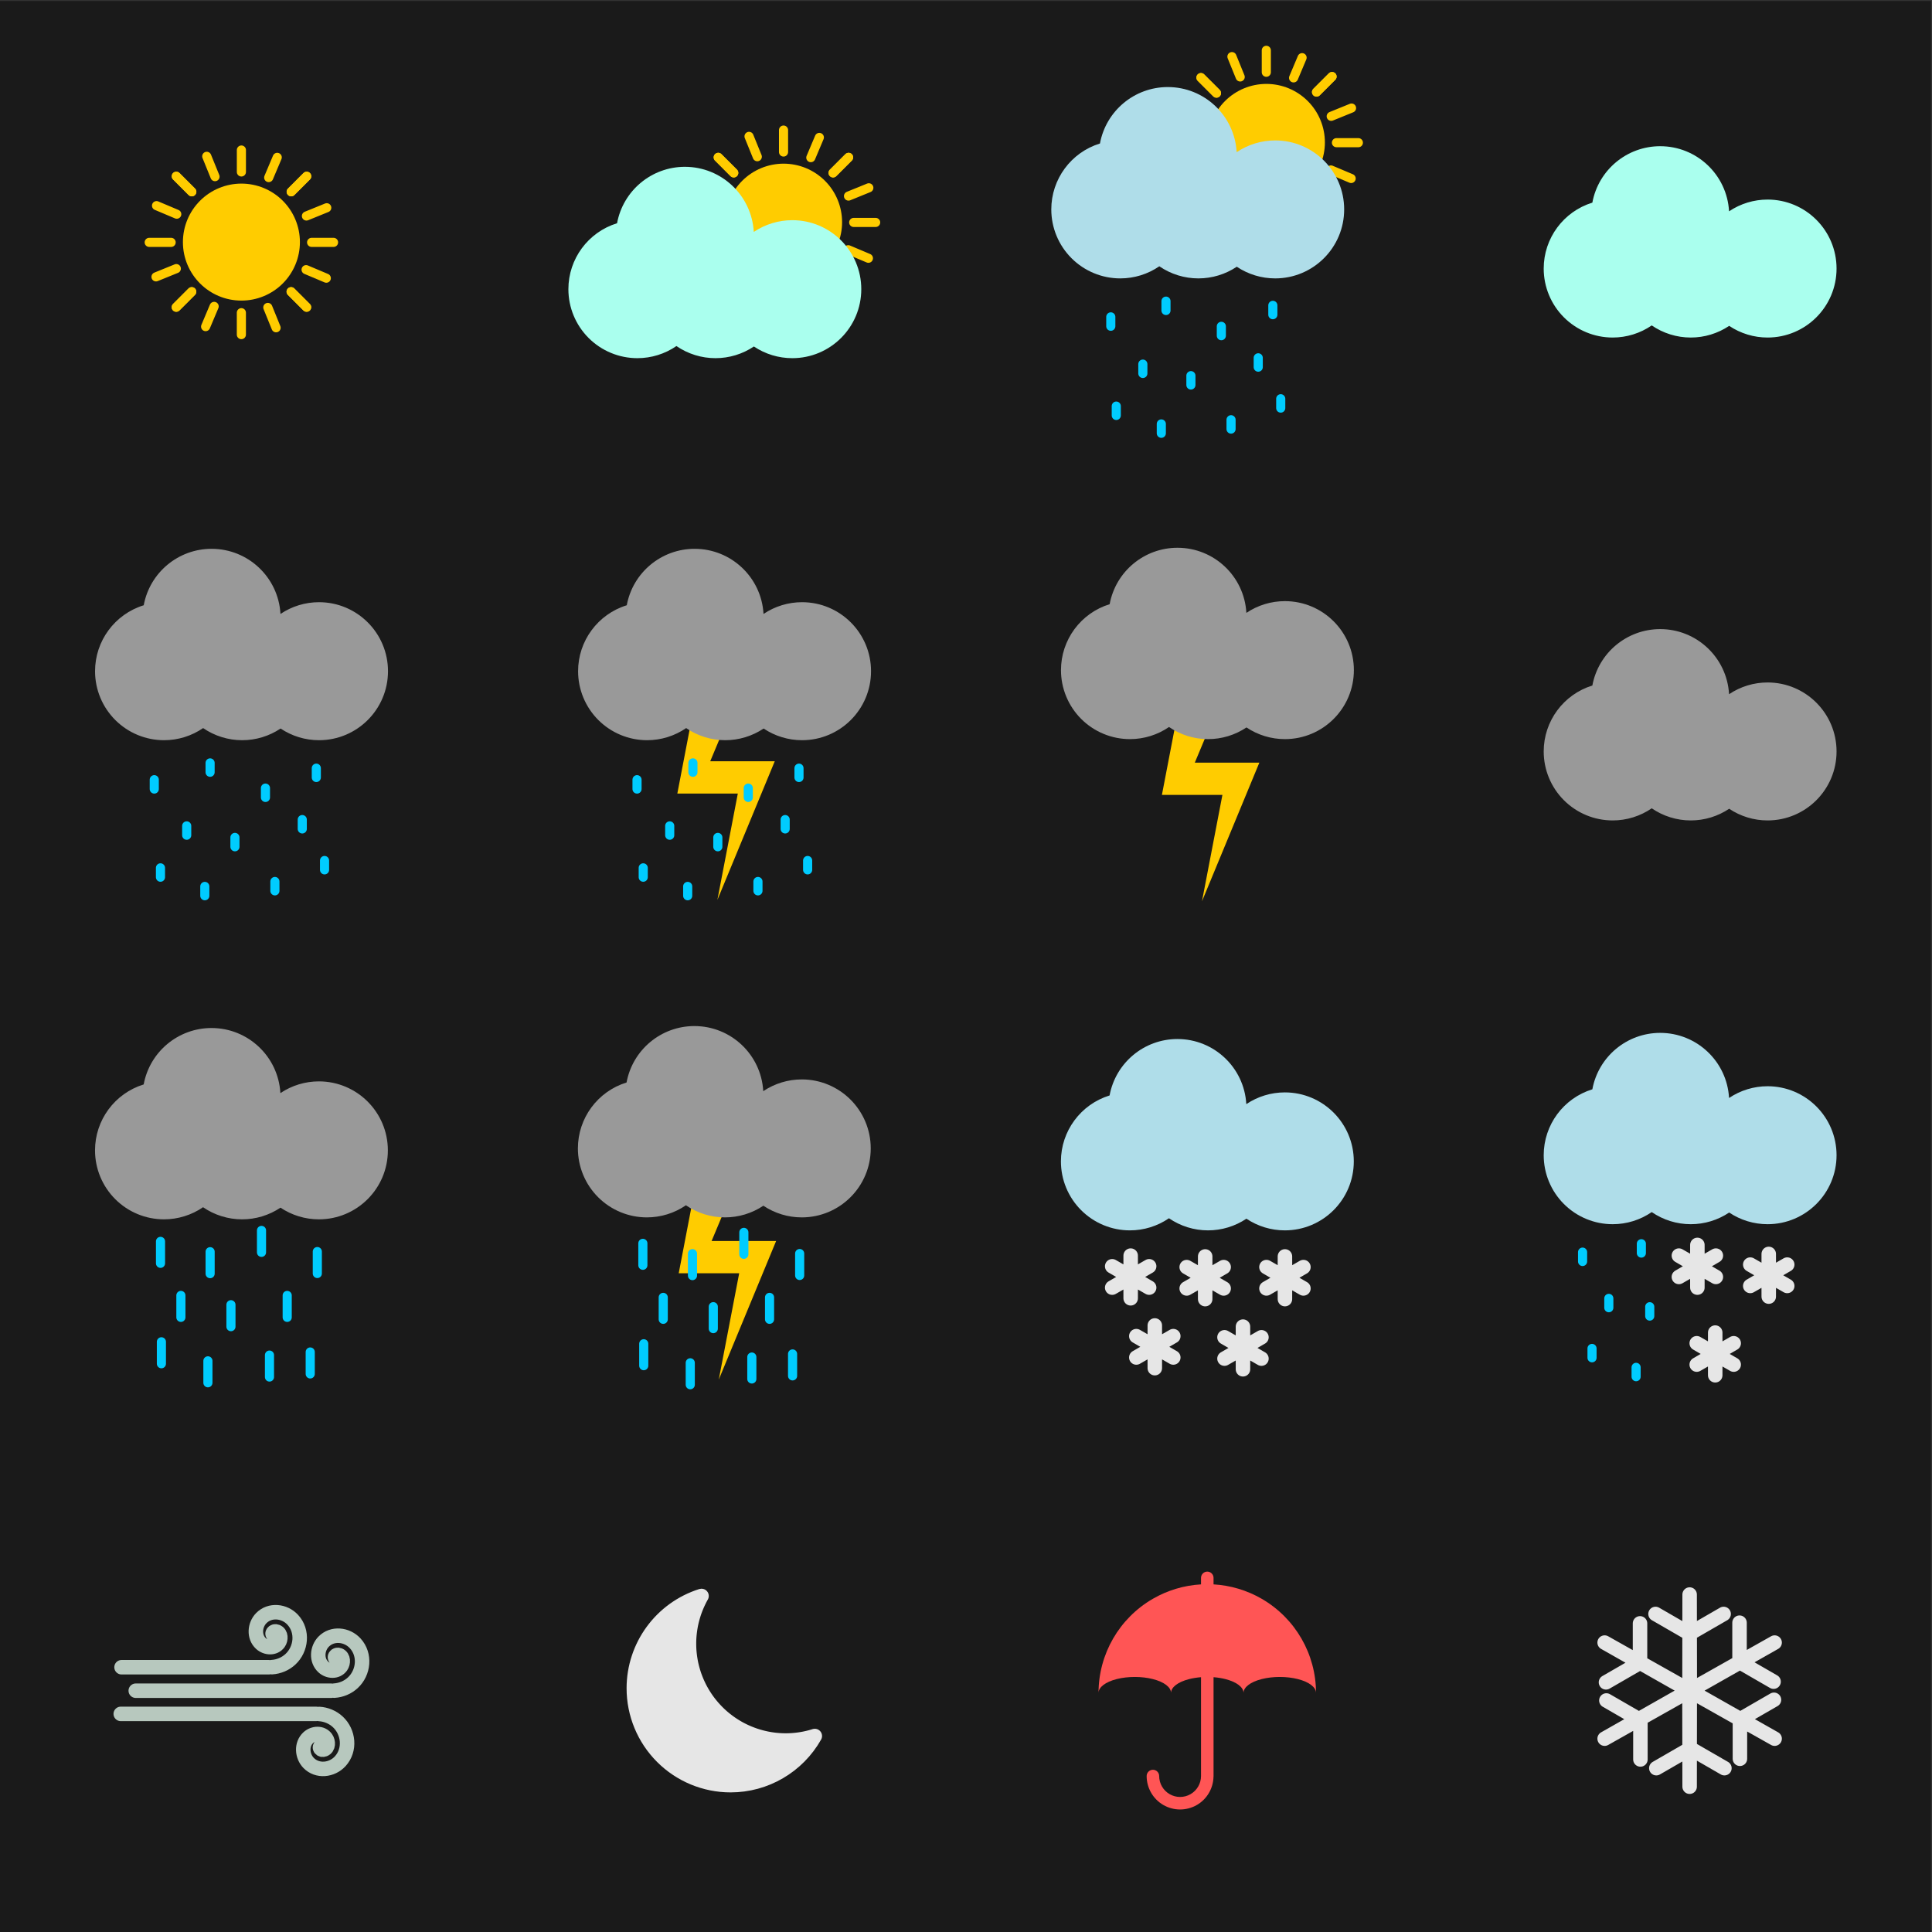 <?xml version="1.0" encoding="UTF-8" standalone="no"?>
<svg
   xmlns:dc="http://purl.org/dc/elements/1.1/"
   xmlns:cc="http://creativecommons.org/ns#"
   xmlns:rdf="http://www.w3.org/1999/02/22-rdf-syntax-ns#"
   xmlns:svg="http://www.w3.org/2000/svg"
   xmlns="http://www.w3.org/2000/svg"
   viewBox="0 0 4000 4000"
   height="4000"
   width="4000"
   xml:space="preserve"
   id="svg2"
   version="1.1"><rect x="0" y="0" width="4000" height="4000" fill="#333333" stroke="none"/><defs
     id="defs6" /><g
     transform="matrix(1.333,0,0,-1.333,0,4000)"
     id="g10"><g
       transform="scale(0.1)"
       id="g12"><g
         transform="scale(1.84)"
         id="g14"><path
           id="path16"
           style="fill:#1a1a1a;fill-opacity:1;fill-rule:nonzero;stroke:none"
           d="M 0,16300 H 16300 V 0 H 0 v 16300" /></g><g
         transform="scale(1.685)"
         id="g18"><path
           id="path20"
           style="fill:#ffcc00;fill-opacity:1;fill-rule:nonzero;stroke:none"
           d="m 7762.09,15760.7 c 0,-143 -56.82,-280.2 -157.95,-381.3 -101.13,-101.1 -238.3,-157.9 -381.32,-157.9 -297.83,0 -539.27,241.4 -539.27,539.2 0,143.1 56.82,280.2 157.95,381.4 101.13,101.1 238.3,157.9 381.32,157.9 143.02,0 280.19,-56.8 381.32,-157.9 101.13,-101.2 157.95,-238.3 157.95,-381.4" /></g><g
         transform="scale(1.717)"
         id="g22"><path
           id="path24"
           style="fill:none;stroke:#ffcc00;stroke-width:82.54;stroke-linecap:round;stroke-linejoin:round;stroke-miterlimit:4;stroke-dasharray:none;stroke-opacity:1"
           d="m 7087.78,16300 v -198.4" /></g><g
         transform="scale(1.562)"
         id="g26"><path
           id="path28"
           style="fill:none;stroke:#ffcc00;stroke-width:90.718;stroke-linecap:round;stroke-linejoin:round;stroke-miterlimit:4;stroke-dasharray:none;stroke-opacity:1"
           d="M 7790.12,16081.9 V 16300" /></g><g
         transform="scale(1.629)"
         id="g30"><path
           id="path32"
           style="fill:none;stroke:#ffcc00;stroke-width:86.991;stroke-linecap:round;stroke-linejoin:round;stroke-miterlimit:4;stroke-dasharray:none;stroke-opacity:1"
           d="M 8348.89,16300 H 8139.75" /></g><g
         transform="scale(1.629)"
         id="g34"><path
           id="path36"
           style="fill:none;stroke:#ffcc00;stroke-width:86.991;stroke-linecap:round;stroke-linejoin:round;stroke-miterlimit:4;stroke-dasharray:none;stroke-opacity:1"
           d="m 6591.09,16300 h 209.15" /></g><g
         transform="scale(1.691)"
         id="g38"><path
           id="path40"
           style="fill:none;stroke:#ffcc00;stroke-width:83.796;stroke-linecap:round;stroke-linejoin:round;stroke-miterlimit:4;stroke-dasharray:none;stroke-opacity:1"
           d="m 7794.27,16300 -142.46,-142.5" /></g><g
         transform="scale(1.582)"
         id="g42"><path
           id="path44"
           style="fill:none;stroke:#ffcc00;stroke-width:89.594;stroke-linecap:round;stroke-linejoin:round;stroke-miterlimit:4;stroke-dasharray:none;stroke-opacity:1"
           d="m 7053.48,16147.7 152.31,152.3" /></g><g
         transform="scale(1.582)"
         id="g46"><path
           id="path48"
           style="fill:none;stroke:#ffcc00;stroke-width:89.594;stroke-linecap:round;stroke-linejoin:round;stroke-miterlimit:4;stroke-dasharray:none;stroke-opacity:1"
           d="M 8333.62,16147.7 8181.31,16300" /></g><g
         transform="scale(1.691)"
         id="g50"><path
           id="path52"
           style="fill:none;stroke:#ffcc00;stroke-width:83.796;stroke-linecap:round;stroke-linejoin:round;stroke-miterlimit:4;stroke-dasharray:none;stroke-opacity:1"
           d="m 6596.97,16300 142.45,-142.5" /></g><g
         transform="scale(1.691)"
         id="g54"><path
           id="path56"
           style="fill:none;stroke:#ffcc00;stroke-width:83.796;stroke-linecap:round;stroke-linejoin:round;stroke-miterlimit:4;stroke-dasharray:none;stroke-opacity:1"
           d="m 7794.27,16300 -142.46,-142.5" /></g><g
         transform="scale(1.582)"
         id="g58"><path
           id="path60"
           style="fill:none;stroke:#ffcc00;stroke-width:89.594;stroke-linecap:round;stroke-linejoin:round;stroke-miterlimit:4;stroke-dasharray:none;stroke-opacity:1"
           d="m 7053.48,16147.7 152.31,152.3" /></g><g
         transform="scale(1.582)"
         id="g62"><path
           id="path64"
           style="fill:none;stroke:#ffcc00;stroke-width:89.594;stroke-linecap:round;stroke-linejoin:round;stroke-miterlimit:4;stroke-dasharray:none;stroke-opacity:1"
           d="M 8333.62,16147.7 8181.31,16300" /></g><g
         transform="scale(1.691)"
         id="g66"><path
           id="path68"
           style="fill:none;stroke:#ffcc00;stroke-width:83.796;stroke-linecap:round;stroke-linejoin:round;stroke-miterlimit:4;stroke-dasharray:none;stroke-opacity:1"
           d="m 6596.97,16300 142.45,-142.5" /></g><g
         transform="scale(1.71)"
         id="g70"><path
           id="path72"
           style="fill:none;stroke:#ffcc00;stroke-width:82.874;stroke-linecap:round;stroke-linejoin:round;stroke-miterlimit:4;stroke-dasharray:none;stroke-opacity:1"
           d="m 7442.07,16300 -77.48,-183.6" /></g><g
         transform="scale(1.568)"
         id="g74"><path
           id="path76"
           style="fill:none;stroke:#ffcc00;stroke-width:90.413;stroke-linecap:round;stroke-linejoin:round;stroke-miterlimit:4;stroke-dasharray:none;stroke-opacity:1"
           d="m 7408.68,16099.7 84.53,200.3" /></g><g
         transform="scale(1.603)"
         id="g78"><path
           id="path80"
           style="fill:none;stroke:#ffcc00;stroke-width:88.403;stroke-linecap:round;stroke-linejoin:round;stroke-miterlimit:4;stroke-dasharray:none;stroke-opacity:1"
           d="m 8414.18,16217.3 -195.82,82.7" /></g><g
         transform="scale(1.663)"
         id="g82"><path
           id="path84"
           style="fill:none;stroke:#ffcc00;stroke-width:85.204;stroke-linecap:round;stroke-linejoin:round;stroke-miterlimit:4;stroke-dasharray:none;stroke-opacity:1"
           d="m 6523.47,16300 188.72,-79.7" /></g><g
         transform="scale(1.662)"
         id="g86"><path
           id="path88"
           style="fill:none;stroke:#ffcc00;stroke-width:85.26;stroke-linecap:round;stroke-linejoin:round;stroke-miterlimit:4;stroke-dasharray:none;stroke-opacity:1"
           d="m 8119.41,16300 -189.9,-77.2" /></g><g
         transform="scale(1.604)"
         id="g90"><path
           id="path92"
           style="fill:none;stroke:#ffcc00;stroke-width:88.358;stroke-linecap:round;stroke-linejoin:round;stroke-miterlimit:4;stroke-dasharray:none;stroke-opacity:1"
           d="m 6760.33,16220 196.8,80" /></g><g
         transform="scale(1.567)"
         id="g94"><path
           id="path96"
           style="fill:none;stroke:#ffcc00;stroke-width:90.433;stroke-linecap:round;stroke-linejoin:round;stroke-miterlimit:4;stroke-dasharray:none;stroke-opacity:1"
           d="m 8109.59,16098.6 -81.84,201.4" /></g><g
         transform="scale(1.711)"
         id="g98"><path
           id="path100"
           style="fill:none;stroke:#ffcc00;stroke-width:82.852;stroke-linecap:round;stroke-linejoin:round;stroke-miterlimit:4;stroke-dasharray:none;stroke-opacity:1"
           d="m 6799.44,16300 74.99,-184.5" /></g><g
         transform="scale(1.682)"
         id="g102"><path
           id="path104"
           style="fill:#aaffee;fill-opacity:1;fill-rule:nonzero;stroke:none"
           d="m 6323.76,16300 c -306.88,-0.3 -569.93,-219.4 -625.79,-521.1 -267.15,-82.4 -449.4,-329.3 -449.4,-608.8 0,-169 67.12,-331 186.6,-450.5 119.48,-119.5 281.52,-186.6 450.49,-186.6 128.75,0 254.48,39 360.61,111.9 106.14,-72.9 231.87,-111.9 360.62,-111.9 126.28,0 249.71,37.5 354.61,107.8 104.91,-70.3 228.34,-107.8 354.61,-107.8 351.85,0 637.09,285.2 637.09,637.1 0,351.8 -285.24,637.1 -637.09,637.1 -126.28,0 -249.71,-37.6 -354.61,-107.9 -0.36,0.3 -0.72,0.5 -1.09,0.8 -19.68,336.8 -298.58,599.9 -636,599.9 -0.22,0 -0.43,0 -0.65,0" /></g><g
         transform="scale(1.666)"
         id="g106"><path
           id="path108"
           style="fill:#ffcc00;fill-opacity:1;fill-rule:nonzero;stroke:none"
           d="m 2796,15754.6 c 0,-144.6 -57.46,-283.3 -159.74,-385.6 -102.27,-102.3 -240.99,-159.7 -385.63,-159.7 -301.2,0 -545.37,244.1 -545.37,545.3 0,144.7 57.46,283.4 159.74,385.7 102.27,102.2 240.99,159.7 385.63,159.7 144.64,0 283.36,-57.5 385.63,-159.7 102.28,-102.3 159.74,-241 159.74,-385.7" /></g><g
         transform="scale(1.698)"
         id="g110"><path
           id="path112"
           style="fill:none;stroke:#ffcc00;stroke-width:83.456;stroke-linecap:round;stroke-linejoin:round;stroke-miterlimit:4;stroke-dasharray:none;stroke-opacity:1"
           d="m 2208.08,16300 v -200.6" /></g><g
         transform="scale(1.543)"
         id="g114"><path
           id="path116"
           style="fill:none;stroke:#ffcc00;stroke-width:91.826;stroke-linecap:round;stroke-linejoin:round;stroke-miterlimit:4;stroke-dasharray:none;stroke-opacity:1"
           d="M 2429.6,16079.2 V 16300" /></g><g
         transform="scale(1.61)"
         id="g118"><path
           id="path120"
           style="fill:none;stroke:#ffcc00;stroke-width:88.009;stroke-linecap:round;stroke-linejoin:round;stroke-miterlimit:4;stroke-dasharray:none;stroke-opacity:1"
           d="m 3217.77,16300 h -211.6" /></g><g
         transform="scale(1.61)"
         id="g122"><path
           id="path124"
           style="fill:none;stroke:#ffcc00;stroke-width:88.009;stroke-linecap:round;stroke-linejoin:round;stroke-miterlimit:4;stroke-dasharray:none;stroke-opacity:1"
           d="m 1439.38,16300 h 211.59" /></g><g
         transform="scale(1.673)"
         id="g126"><path
           id="path128"
           style="fill:none;stroke:#ffcc00;stroke-width:84.74;stroke-linecap:round;stroke-linejoin:round;stroke-miterlimit:4;stroke-dasharray:none;stroke-opacity:1"
           d="M 2847.46,16300 2703.4,16155.9" /></g><g
         transform="scale(1.563)"
         id="g130"><path
           id="path132"
           style="fill:none;stroke:#ffcc00;stroke-width:90.674;stroke-linecap:round;stroke-linejoin:round;stroke-miterlimit:4;stroke-dasharray:none;stroke-opacity:1"
           d="m 1751.32,16145.8 154.15,154.2" /></g><g
         transform="scale(1.563)"
         id="g134"><path
           id="path136"
           style="fill:none;stroke:#ffcc00;stroke-width:90.674;stroke-linecap:round;stroke-linejoin:round;stroke-miterlimit:4;stroke-dasharray:none;stroke-opacity:1"
           d="M 3046.91,16145.8 2892.76,16300" /></g><g
         transform="scale(1.673)"
         id="g138"><path
           id="path140"
           style="fill:none;stroke:#ffcc00;stroke-width:84.74;stroke-linecap:round;stroke-linejoin:round;stroke-miterlimit:4;stroke-dasharray:none;stroke-opacity:1"
           d="m 1636.66,16300 144.06,-144.1" /></g><g
         transform="scale(1.673)"
         id="g142"><path
           id="path144"
           style="fill:none;stroke:#ffcc00;stroke-width:84.74;stroke-linecap:round;stroke-linejoin:round;stroke-miterlimit:4;stroke-dasharray:none;stroke-opacity:1"
           d="M 2847.46,16300 2703.4,16155.9" /></g><g
         transform="scale(1.563)"
         id="g146"><path
           id="path148"
           style="fill:none;stroke:#ffcc00;stroke-width:90.674;stroke-linecap:round;stroke-linejoin:round;stroke-miterlimit:4;stroke-dasharray:none;stroke-opacity:1"
           d="m 1751.32,16145.8 154.15,154.2" /></g><g
         transform="scale(1.563)"
         id="g150"><path
           id="path152"
           style="fill:none;stroke:#ffcc00;stroke-width:90.674;stroke-linecap:round;stroke-linejoin:round;stroke-miterlimit:4;stroke-dasharray:none;stroke-opacity:1"
           d="M 3046.91,16145.8 2892.76,16300" /></g><g
         transform="scale(1.673)"
         id="g154"><path
           id="path156"
           style="fill:none;stroke:#ffcc00;stroke-width:84.74;stroke-linecap:round;stroke-linejoin:round;stroke-miterlimit:4;stroke-dasharray:none;stroke-opacity:1"
           d="m 1636.66,16300 144.06,-144.1" /></g><g
         transform="scale(1.691)"
         id="g158"><path
           id="path160"
           style="fill:none;stroke:#ffcc00;stroke-width:83.797;stroke-linecap:round;stroke-linejoin:round;stroke-miterlimit:4;stroke-dasharray:none;stroke-opacity:1"
           d="m 2546.37,16300 -78.35,-185.6" /></g><g
         transform="scale(1.549)"
         id="g162"><path
           id="path164"
           style="fill:none;stroke:#ffcc00;stroke-width:91.514;stroke-linecap:round;stroke-linejoin:round;stroke-miterlimit:4;stroke-dasharray:none;stroke-opacity:1"
           d="m 2061.75,16097.3 85.57,202.7" /></g><g
         transform="scale(1.584)"
         id="g166"><path
           id="path168"
           style="fill:none;stroke:#ffcc00;stroke-width:89.455;stroke-linecap:round;stroke-linejoin:round;stroke-miterlimit:4;stroke-dasharray:none;stroke-opacity:1"
           d="m 3199.51,16216.4 -198.14,83.6" /></g><g
         transform="scale(1.645)"
         id="g170"><path
           id="path172"
           style="fill:none;stroke:#ffcc00;stroke-width:86.181;stroke-linecap:round;stroke-linejoin:round;stroke-miterlimit:4;stroke-dasharray:none;stroke-opacity:1"
           d="m 1478,16300 190.89,-80.6" /></g><g
         transform="scale(1.643)"
         id="g174"><path
           id="path176"
           style="fill:none;stroke:#ffcc00;stroke-width:86.238;stroke-linecap:round;stroke-linejoin:round;stroke-miterlimit:4;stroke-dasharray:none;stroke-opacity:1"
           d="m 3088.91,16300 -192.08,-78.1" /></g><g
         transform="scale(1.585)"
         id="g178"><path
           id="path180"
           style="fill:none;stroke:#ffcc00;stroke-width:89.408;stroke-linecap:round;stroke-linejoin:round;stroke-miterlimit:4;stroke-dasharray:none;stroke-opacity:1"
           d="m 1528.72,16219.1 199.15,80.9" /></g><g
         transform="scale(1.548)"
         id="g182"><path
           id="path184"
           style="fill:none;stroke:#ffcc00;stroke-width:91.534;stroke-linecap:round;stroke-linejoin:round;stroke-miterlimit:4;stroke-dasharray:none;stroke-opacity:1"
           d="m 2770.02,16096.1 -82.85,203.9" /></g><g
         transform="scale(1.692)"
         id="g186"><path
           id="path188"
           style="fill:none;stroke:#ffcc00;stroke-width:83.775;stroke-linecap:round;stroke-linejoin:round;stroke-miterlimit:4;stroke-dasharray:none;stroke-opacity:1"
           d="m 1897.89,16300 75.82,-186.6" /></g><g
         transform="scale(1.75)"
         id="g190"><path
           id="path192"
           style="fill:#999999;fill-opacity:1;fill-rule:nonzero;stroke:none"
           d="m 14734.1,11563.6 c -294.9,-0.3 -547.7,-210.8 -601.4,-500.7 -256.7,-79.2 -431.8,-316.5 -431.8,-585.1 0,-162.4 64.5,-318.1 179.3,-432.9 114.8,-114.85 270.5,-179.35 432.9,-179.35 123.7,0 244.6,37.49 346.6,107.52 102,-70.03 222.8,-107.52 346.5,-107.52 121.4,0 240,36.06 340.8,103.6 100.8,-67.54 219.4,-103.6 340.8,-103.6 338.1,0 612.2,274.15 612.2,612.25 0,338.1 -274.1,612.2 -612.2,612.2 -121.4,0 -240,-36 -340.8,-103.6 -0.4,0.3 -0.7,0.5 -1.1,0.7 -18.9,323.7 -286.9,576.5 -611.2,576.5 -0.2,0 -0.4,0 -0.6,0" /></g><g
         transform="scale(1.75)"
         id="g194"><path
           id="path196"
           style="fill:#aaffee;fill-opacity:1;fill-rule:nonzero;stroke:none"
           d="m 14734.1,15849.5 c -294.9,-0.3 -547.7,-210.8 -601.4,-500.8 -256.7,-79.2 -431.8,-316.4 -431.8,-585.1 0,-162.3 64.5,-318.1 179.3,-432.9 114.8,-114.8 270.5,-179.3 432.9,-179.3 123.7,0 244.6,37.5 346.6,107.5 102,-70 222.8,-107.5 346.5,-107.5 121.4,0 240,36 340.8,103.6 100.8,-67.6 219.4,-103.6 340.8,-103.6 338.1,0 612.2,274.1 612.2,612.2 0,338.2 -274.1,612.3 -612.2,612.3 -121.4,0 -240,-36.1 -340.8,-103.6 -0.4,0.2 -0.7,0.4 -1.1,0.7 -18.9,323.7 -286.9,576.5 -611.2,576.5 -0.2,0 -0.4,0 -0.6,0" /></g><g
         transform="scale(1.176)"
         id="g198"><path
           id="path200"
           style="fill:#ffcc00;fill-opacity:1;fill-rule:nonzero;stroke:none"
           d="M 9188.25,16298.4 8945.8,15035.9 h 798.76 l -269.73,-1404.5 757.57,1830.7 h -852.32 l 350.55,837.9 -542.38,-1.6" /></g><g
         transform="scale(1.318)"
         id="g202"><path
           id="path204"
           style="fill:#999999;fill-opacity:1;fill-rule:nonzero;stroke:none"
           d="m 8184.84,16300 c -391.69,-0.4 -727.44,-280 -798.75,-665.1 -340.98,-105.2 -573.59,-420.3 -573.59,-777.1 0,-215.7 85.67,-422.5 238.17,-575 152.49,-152.5 359.32,-238.2 574.99,-238.2 164.33,0 324.81,49.8 460.28,142.8 135.47,-93 295.95,-142.8 460.28,-142.8 161.17,0 318.71,47.9 452.61,137.6 133.9,-89.7 291.44,-137.6 452.61,-137.6 449.1,0 813.16,364.1 813.16,813.2 0,449.1 -364.06,813.1 -813.16,813.2 -161.17,0 -318.71,-47.9 -452.61,-137.7 -0.46,0.4 -0.93,0.7 -1.38,1 -25.13,429.9 -381.11,765.7 -811.78,765.7 -0.28,0 -0.55,0 -0.83,0" /></g><g
         transform="scale(1.098)"
         id="g206"><path
           id="path208"
           style="fill:#00ccff;fill-opacity:1;fill-rule:nonzero;stroke:none"
           d="m 9011.02,16300 v -132.2 132.2" /></g><g
         transform="scale(1.098)"
         id="g210"><path
           id="path212"
           style="fill:none;stroke:#00ccff;stroke-width:129.047;stroke-linecap:round;stroke-linejoin:round;stroke-miterlimit:4;stroke-dasharray:none;stroke-opacity:1"
           d="m 9011.02,16300 v -132.2 z" /></g><g
         transform="scale(1.114)"
         id="g214"><path
           id="path216"
           style="fill:#00ccff;fill-opacity:1;fill-rule:nonzero;stroke:none"
           d="m 9660.88,16300 v -130.4 130.4" /></g><g
         transform="scale(1.114)"
         id="g218"><path
           id="path220"
           style="fill:none;stroke:#00ccff;stroke-width:127.211;stroke-linecap:round;stroke-linejoin:round;stroke-miterlimit:4;stroke-dasharray:none;stroke-opacity:1"
           d="m 9660.88,16300 v -130.4 z" /></g><g
         transform="scale(1.09)"
         id="g222"><path
           id="path224"
           style="fill:#00ccff;fill-opacity:1;fill-rule:nonzero;stroke:none"
           d="m 10662.4,16300 v -133.2 133.2" /></g><g
         transform="scale(1.09)"
         id="g226"><path
           id="path228"
           style="fill:none;stroke:#00ccff;stroke-width:130.012;stroke-linecap:round;stroke-linejoin:round;stroke-miterlimit:4;stroke-dasharray:none;stroke-opacity:1"
           d="m 10662.4,16300 v -133.2 z" /></g><g
         transform="scale(1.109)"
         id="g230"><path
           id="path232"
           style="fill:#00ccff;fill-opacity:1;fill-rule:nonzero;stroke:none"
           d="m 11190.1,16300 v -130.9 130.9" /></g><g
         transform="scale(1.109)"
         id="g234"><path
           id="path236"
           style="fill:none;stroke:#00ccff;stroke-width:127.751;stroke-linecap:round;stroke-linejoin:round;stroke-miterlimit:4;stroke-dasharray:none;stroke-opacity:1"
           d="m 11190.1,16300 v -130.9 z" /></g><g
         transform="scale(1.054)"
         id="g238"><path
           id="path240"
           style="fill:#00ccff;fill-opacity:1;fill-rule:nonzero;stroke:none"
           d="m 9869.06,16300 v -137.8 137.8" /></g><g
         transform="scale(1.054)"
         id="g242"><path
           id="path244"
           style="fill:none;stroke:#00ccff;stroke-width:134.509;stroke-linecap:round;stroke-linejoin:round;stroke-miterlimit:4;stroke-dasharray:none;stroke-opacity:1"
           d="m 9869.06,16300 v -137.8 z" /></g><g
         transform="scale(1.043)"
         id="g246"><path
           id="path248"
           style="fill:#00ccff;fill-opacity:1;fill-rule:nonzero;stroke:none"
           d="m 10689.5,16300 v -139.3 139.3" /></g><g
         transform="scale(1.043)"
         id="g250"><path
           id="path252"
           style="fill:none;stroke:#00ccff;stroke-width:135.892;stroke-linecap:round;stroke-linejoin:round;stroke-miterlimit:4;stroke-dasharray:none;stroke-opacity:1"
           d="m 10689.5,16300 v -139.3 z" /></g><g
         transform="scale(1.06)"
         id="g254"><path
           id="path256"
           style="fill:#00ccff;fill-opacity:1;fill-rule:nonzero;stroke:none"
           d="m 11504.7,16300 v -137 137" /></g><g
         transform="scale(1.06)"
         id="g258"><path
           id="path260"
           style="fill:none;stroke:#00ccff;stroke-width:133.713;stroke-linecap:round;stroke-linejoin:round;stroke-miterlimit:4;stroke-dasharray:none;stroke-opacity:1"
           d="m 11504.7,16300 v -137 z" /></g><g
         transform="scale(1.014)"
         id="g262"><path
           id="path264"
           style="fill:#00ccff;fill-opacity:1;fill-rule:nonzero;stroke:none"
           d="m 9852.56,16300 v -143.2 143.2" /></g><g
         transform="scale(1.014)"
         id="g266"><path
           id="path268"
           style="fill:none;stroke:#00ccff;stroke-width:139.739;stroke-linecap:round;stroke-linejoin:round;stroke-miterlimit:4;stroke-dasharray:none;stroke-opacity:1"
           d="m 9852.56,16300 v -143.2 z" /></g><path
         id="path270"
         style="fill:#00ccff;fill-opacity:1;fill-rule:nonzero;stroke:none"
         d="m 10681.1,16240 v -145.3 145.3" /><path
         id="path272"
         style="fill:none;stroke:#00ccff;stroke-width:141.732;stroke-linecap:round;stroke-linejoin:round;stroke-miterlimit:4;stroke-dasharray:none;stroke-opacity:1"
         d="m 10681.1,16240 v -145.3 z" /><g
         transform="scale(1.001)"
         id="g274"><path
           id="path276"
           style="fill:#00ccff;fill-opacity:1;fill-rule:nonzero;stroke:none"
           d="m 11760.6,16300 v -145.1 145.1" /></g><g
         transform="scale(1.001)"
         id="g278"><path
           id="path280"
           style="fill:none;stroke:#00ccff;stroke-width:141.642;stroke-linecap:round;stroke-linejoin:round;stroke-miterlimit:4;stroke-dasharray:none;stroke-opacity:1"
           d="m 11760.6,16300 v -145.1 z" /></g><g
         transform="scale(1.021)"
         id="g282"><path
           id="path284"
           style="fill:#00ccff;fill-opacity:1;fill-rule:nonzero;stroke:none"
           d="m 12286,16300 v -142.3 142.3" /></g><g
         transform="scale(1.021)"
         id="g286"><path
           id="path288"
           style="fill:none;stroke:#00ccff;stroke-width:138.876;stroke-linecap:round;stroke-linejoin:round;stroke-miterlimit:4;stroke-dasharray:none;stroke-opacity:1"
           d="m 12286,16300 v -142.3 z" /></g><g
         transform="scale(1.2)"
         id="g290"><path
           id="path292"
           style="fill:#ffcc00;fill-opacity:1;fill-rule:nonzero;stroke:none"
           d="m 15276.6,15954.9 -237.7,-1237.5 h 783 l -264.4,-1376.8 742.5,1794.5 h -835.4 l 343.6,821.4 -531.6,-1.6" /></g><g
         transform="scale(1.319)"
         id="g294"><path
           id="path296"
           style="fill:#999999;fill-opacity:1;fill-rule:nonzero;stroke:none"
           d="m 13864.6,16300 c -391.4,-0.4 -726.8,-279.7 -798,-664.5 -340.7,-105.1 -573.1,-419.9 -573.1,-776.4 0,-215.5 85.6,-422.1 237.9,-574.5 152.4,-152.3 359,-237.9 574.5,-237.9 164.2,0 324.5,49.7 459.9,142.7 135.3,-93 295.6,-142.7 459.8,-142.7 161.1,0 318.4,47.8 452.2,137.5 133.8,-89.7 291.2,-137.5 452.2,-137.5 448.7,0 812.4,363.7 812.4,812.4 0,448.7 -363.7,812.4 -812.4,812.4 -161,0 -318.4,-47.8 -452.2,-137.5 -0.4,0.3 -0.9,0.7 -1.4,1 -25.1,429.5 -380.7,765 -811,765 -0.3,0 -0.5,0 -0.8,0" /></g><path
         id="path298"
         style="fill:#ffcc00;fill-opacity:1;fill-rule:nonzero;stroke:none"
         d="m 10826.8,11715.7 -285.1,-1484.6 h 939.2 l -317.1,-1651.62 890.7,2152.72 h -1002.2 l 412.3,985.4 -637.8,-1.9" /><path
         id="path300"
         style="fill:#999999;fill-opacity:1;fill-rule:nonzero;stroke:none"
         d="m 10784,14070.9 c -516.1,-0.6 -958.48,-368.9 -1052.42,-876.4 -449.26,-138.5 -755.75,-553.7 -755.75,-1023.8 0,-284.2 112.88,-556.7 313.8,-757.6 200.93,-200.9 473.44,-313.8 757.57,-313.8 216.5,0 428,65.6 606.5,188.1 178.5,-122.5 389.9,-188.1 606.4,-188.1 212.4,0 419.9,63.1 596.3,181.3 176.5,-118.2 384,-181.3 596.4,-181.3 591.7,0 1071.4,479.7 1071.4,1071.4 0,591.7 -479.7,1071.4 -1071.4,1071.4 -212.4,0 -419.9,-63.1 -596.4,-181.3 -0.6,0.4 -1.2,0.8 -1.8,1.2 -33.1,566.4 -502.1,1008.9 -1069.5,1008.9 -0.4,0 -0.8,0 -1.1,0" /><path
         id="path302"
         style="fill:none;stroke:#00ccff;stroke-width:141.732;stroke-linecap:round;stroke-linejoin:round;stroke-miterlimit:4;stroke-dasharray:none;stroke-opacity:1"
         d="m 9984.88,10696.2 v -340.7" /><path
         id="path304"
         style="fill:none;stroke:#00ccff;stroke-width:141.732;stroke-linecap:round;stroke-linejoin:round;stroke-miterlimit:4;stroke-dasharray:none;stroke-opacity:1"
         d="m 10755.4,10535.9 v -340.8" /><path
         id="path306"
         style="fill:none;stroke:#00ccff;stroke-width:141.732;stroke-linecap:round;stroke-linejoin:round;stroke-miterlimit:4;stroke-dasharray:none;stroke-opacity:1"
         d="m 11553.4,10866.6 v -340.7" /><path
         id="path308"
         style="fill:none;stroke:#00ccff;stroke-width:141.732;stroke-linecap:round;stroke-linejoin:round;stroke-miterlimit:4;stroke-dasharray:none;stroke-opacity:1"
         d="m 12420.3,10538 v -340.8" /><path
         id="path310"
         style="fill:none;stroke:#00ccff;stroke-width:141.732;stroke-linecap:round;stroke-linejoin:round;stroke-miterlimit:4;stroke-dasharray:none;stroke-opacity:1"
         d="M 10301.3,9856.91 V 9516.16" /><path
         id="path312"
         style="fill:none;stroke:#00ccff;stroke-width:141.732;stroke-linecap:round;stroke-linejoin:round;stroke-miterlimit:4;stroke-dasharray:none;stroke-opacity:1"
         d="M 11078.7,9712.44 V 9371.68" /><path
         id="path314"
         style="fill:none;stroke:#00ccff;stroke-width:141.732;stroke-linecap:round;stroke-linejoin:round;stroke-miterlimit:4;stroke-dasharray:none;stroke-opacity:1"
         d="M 11952.5,9856.91 V 9516.16" /><path
         id="path316"
         style="fill:none;stroke:#00ccff;stroke-width:141.732;stroke-linecap:round;stroke-linejoin:round;stroke-miterlimit:4;stroke-dasharray:none;stroke-opacity:1"
         d="M 9998.64,9136.58 V 8795.82" /><path
         id="path318"
         style="fill:none;stroke:#00ccff;stroke-width:141.732;stroke-linecap:round;stroke-linejoin:round;stroke-miterlimit:4;stroke-dasharray:none;stroke-opacity:1"
         d="M 10721,8840.75 V 8500" /><path
         id="path320"
         style="fill:none;stroke:#00ccff;stroke-width:141.732;stroke-linecap:round;stroke-linejoin:round;stroke-miterlimit:4;stroke-dasharray:none;stroke-opacity:1"
         d="M 11677.3,8930.19 V 8589.43" /><path
         id="path322"
         style="fill:none;stroke:#00ccff;stroke-width:141.732;stroke-linecap:round;stroke-linejoin:round;stroke-miterlimit:4;stroke-dasharray:none;stroke-opacity:1"
         d="M 12310.2,8978.35 V 8637.59" /><path
         id="path324"
         style="fill:none;stroke:#00ccff;stroke-width:141.732;stroke-linecap:round;stroke-linejoin:round;stroke-miterlimit:4;stroke-dasharray:none;stroke-opacity:1"
         d="m 2493.11,10726.6 v -340.8" /><path
         id="path326"
         style="fill:none;stroke:#00ccff;stroke-width:141.732;stroke-linecap:round;stroke-linejoin:round;stroke-miterlimit:4;stroke-dasharray:none;stroke-opacity:1"
         d="m 3263.63,10566.2 v -340.8" /><path
         id="path328"
         style="fill:none;stroke:#00ccff;stroke-width:141.732;stroke-linecap:round;stroke-linejoin:round;stroke-miterlimit:4;stroke-dasharray:none;stroke-opacity:1"
         d="m 4061.67,10896.9 v -340.7" /><path
         id="path330"
         style="fill:none;stroke:#00ccff;stroke-width:141.732;stroke-linecap:round;stroke-linejoin:round;stroke-miterlimit:4;stroke-dasharray:none;stroke-opacity:1"
         d="m 4928.5,10568.3 v -340.7" /><path
         id="path332"
         style="fill:none;stroke:#00ccff;stroke-width:141.732;stroke-linecap:round;stroke-linejoin:round;stroke-miterlimit:4;stroke-dasharray:none;stroke-opacity:1"
         d="M 2809.57,9887.23 V 9546.48" /><path
         id="path334"
         style="fill:none;stroke:#00ccff;stroke-width:141.732;stroke-linecap:round;stroke-linejoin:round;stroke-miterlimit:4;stroke-dasharray:none;stroke-opacity:1"
         d="M 3586.97,9742.76 V 9402" /><path
         id="path336"
         style="fill:none;stroke:#00ccff;stroke-width:141.732;stroke-linecap:round;stroke-linejoin:round;stroke-miterlimit:4;stroke-dasharray:none;stroke-opacity:1"
         d="M 4460.69,9887.23 V 9546.48" /><path
         id="path338"
         style="fill:none;stroke:#00ccff;stroke-width:141.732;stroke-linecap:round;stroke-linejoin:round;stroke-miterlimit:4;stroke-dasharray:none;stroke-opacity:1"
         d="M 2506.87,9166.9 V 8826.14" /><path
         id="path340"
         style="fill:none;stroke:#00ccff;stroke-width:141.732;stroke-linecap:round;stroke-linejoin:round;stroke-miterlimit:4;stroke-dasharray:none;stroke-opacity:1"
         d="M 3229.23,8871.07 V 8530.32" /><path
         id="path342"
         style="fill:none;stroke:#00ccff;stroke-width:141.732;stroke-linecap:round;stroke-linejoin:round;stroke-miterlimit:4;stroke-dasharray:none;stroke-opacity:1"
         d="M 4185.5,8960.51 V 8619.75" /><path
         id="path344"
         style="fill:none;stroke:#00ccff;stroke-width:141.732;stroke-linecap:round;stroke-linejoin:round;stroke-miterlimit:4;stroke-dasharray:none;stroke-opacity:1"
         d="M 4818.43,9008.67 V 8667.91" /><path
         id="path346"
         style="fill:#999999;fill-opacity:1;fill-rule:nonzero;stroke:none"
         d="m 3283.97,14040.5 c -516.08,-0.5 -958.45,-368.9 -1052.39,-876.3 -449.26,-138.5 -755.75,-553.7 -755.75,-1023.8 0,-284.2 112.88,-556.7 313.8,-757.6 200.93,-201 473.44,-313.8 757.59,-313.8 216.51,0 427.95,65.6 606.44,188.1 178.49,-122.5 389.93,-188.1 606.45,-188.1 212.35,0 419.92,63.1 596.34,181.3 176.42,-118.2 383.98,-181.3 596.34,-181.3 591.71,0 1071.38,479.6 1071.38,1071.4 0,591.7 -479.67,1071.3 -1071.38,1071.3 -212.36,0 -419.93,-63.1 -596.35,-181.3 -0.6,0.4 -1.21,0.9 -1.82,1.3 -33.1,566.4 -502.12,1008.8 -1069.56,1008.8 -0.36,0.1 -0.73,0.1 -1.09,0" /><g
         transform="scale(1.318)"
         id="g348"><path
           id="path350"
           style="fill:#999999;fill-opacity:1;fill-rule:nonzero;stroke:none"
           d="m 2492.47,16300 c -391.69,-0.4 -727.44,-280 -798.74,-665.1 -340.98,-105.2 -573.6,-420.3 -573.6,-777.1 0,-215.7 85.67,-422.5 238.17,-575 152.5,-152.5 359.33,-238.2 574.99,-238.2 164.33,0 324.81,49.8 460.28,142.8 135.47,-93 295.95,-142.8 460.28,-142.8 161.18,0 318.72,47.9 452.62,137.6 133.9,-89.7 291.43,-137.6 452.61,-137.6 449.09,0 813.16,364.1 813.16,813.2 0,449.1 -364.07,813.1 -813.16,813.2 -161.18,0 -318.72,-47.9 -452.62,-137.7 -0.46,0.4 -0.92,0.7 -1.38,1 -25.12,429.9 -381.1,765.7 -811.78,765.7 -0.28,0 -0.55,0 -0.83,0" /></g><g
         transform="scale(1.098)"
         id="g352"><path
           id="path354"
           style="fill:#00ccff;fill-opacity:1;fill-rule:nonzero;stroke:none"
           d="m 2182.28,16300 v -132.2 132.2" /></g><g
         transform="scale(1.098)"
         id="g356"><path
           id="path358"
           style="fill:none;stroke:#00ccff;stroke-width:129.047;stroke-linecap:round;stroke-linejoin:round;stroke-miterlimit:4;stroke-dasharray:none;stroke-opacity:1"
           d="m 2182.28,16300 v -132.2 z" /></g><g
         transform="scale(1.114)"
         id="g360"><path
           id="path362"
           style="fill:#00ccff;fill-opacity:1;fill-rule:nonzero;stroke:none"
           d="m 2929.27,16300 v -130.4 130.4" /></g><g
         transform="scale(1.114)"
         id="g364"><path
           id="path366"
           style="fill:none;stroke:#00ccff;stroke-width:127.211;stroke-linecap:round;stroke-linejoin:round;stroke-miterlimit:4;stroke-dasharray:none;stroke-opacity:1"
           d="m 2929.27,16300 v -130.4 z" /></g><g
         transform="scale(1.09)"
         id="g368"><path
           id="path370"
           style="fill:#00ccff;fill-opacity:1;fill-rule:nonzero;stroke:none"
           d="m 3782.59,16300 v -133.2 133.2" /></g><g
         transform="scale(1.09)"
         id="g372"><path
           id="path374"
           style="fill:none;stroke:#00ccff;stroke-width:130.012;stroke-linecap:round;stroke-linejoin:round;stroke-miterlimit:4;stroke-dasharray:none;stroke-opacity:1"
           d="m 3782.59,16300 v -133.2 z" /></g><g
         transform="scale(1.109)"
         id="g376"><path
           id="path378"
           style="fill:#00ccff;fill-opacity:1;fill-rule:nonzero;stroke:none"
           d="m 4429.95,16300 v -130.9 130.9" /></g><g
         transform="scale(1.109)"
         id="g380"><path
           id="path382"
           style="fill:none;stroke:#00ccff;stroke-width:127.751;stroke-linecap:round;stroke-linejoin:round;stroke-miterlimit:4;stroke-dasharray:none;stroke-opacity:1"
           d="m 4429.95,16300 v -130.9 z" /></g><g
         transform="scale(1.054)"
         id="g384"><path
           id="path386"
           style="fill:#00ccff;fill-opacity:1;fill-rule:nonzero;stroke:none"
           d="m 2751.27,16300 v -137.8 137.8" /></g><g
         transform="scale(1.054)"
         id="g388"><path
           id="path390"
           style="fill:none;stroke:#00ccff;stroke-width:134.509;stroke-linecap:round;stroke-linejoin:round;stroke-miterlimit:4;stroke-dasharray:none;stroke-opacity:1"
           d="m 2751.27,16300 v -137.8 z" /></g><g
         transform="scale(1.043)"
         id="g392"><path
           id="path394"
           style="fill:#00ccff;fill-opacity:1;fill-rule:nonzero;stroke:none"
           d="m 3498.55,16300 v -139.3 139.3" /></g><g
         transform="scale(1.043)"
         id="g396"><path
           id="path398"
           style="fill:none;stroke:#00ccff;stroke-width:135.892;stroke-linecap:round;stroke-linejoin:round;stroke-miterlimit:4;stroke-dasharray:none;stroke-opacity:1"
           d="m 3498.55,16300 v -139.3 z" /></g><g
         transform="scale(1.06)"
         id="g400"><path
           id="path402"
           style="fill:#00ccff;fill-opacity:1;fill-rule:nonzero;stroke:none"
           d="m 4428.99,16300 v -137 137" /></g><g
         transform="scale(1.06)"
         id="g404"><path
           id="path406"
           style="fill:none;stroke:#00ccff;stroke-width:133.713;stroke-linecap:round;stroke-linejoin:round;stroke-miterlimit:4;stroke-dasharray:none;stroke-opacity:1"
           d="m 4428.99,16300 v -137 z" /></g><g
         transform="scale(1.014)"
         id="g408"><path
           id="path410"
           style="fill:#00ccff;fill-opacity:1;fill-rule:nonzero;stroke:none"
           d="m 2458.04,16300 v -143.2 143.2" /></g><g
         transform="scale(1.014)"
         id="g412"><path
           id="path414"
           style="fill:none;stroke:#00ccff;stroke-width:139.739;stroke-linecap:round;stroke-linejoin:round;stroke-miterlimit:4;stroke-dasharray:none;stroke-opacity:1"
           d="m 2458.04,16300 v -143.2 z" /></g><path
         id="path416"
         style="fill:#00ccff;fill-opacity:1;fill-rule:nonzero;stroke:none"
         d="m 3181.07,16240 v -145.3 145.3" /><path
         id="path418"
         style="fill:none;stroke:#00ccff;stroke-width:141.732;stroke-linecap:round;stroke-linejoin:round;stroke-miterlimit:4;stroke-dasharray:none;stroke-opacity:1"
         d="m 3181.07,16240 v -145.3 z" /><g
         transform="scale(1.001)"
         id="g420"><path
           id="path422"
           style="fill:#00ccff;fill-opacity:1;fill-rule:nonzero;stroke:none"
           d="m 4265.35,16300 v -145.1 145.1" /></g><g
         transform="scale(1.001)"
         id="g424"><path
           id="path426"
           style="fill:none;stroke:#00ccff;stroke-width:141.642;stroke-linecap:round;stroke-linejoin:round;stroke-miterlimit:4;stroke-dasharray:none;stroke-opacity:1"
           d="m 4265.35,16300 v -145.1 z" /></g><g
         transform="scale(1.021)"
         id="g428"><path
           id="path430"
           style="fill:#00ccff;fill-opacity:1;fill-rule:nonzero;stroke:none"
           d="m 4937.06,16300 v -142.3 142.3" /></g><g
         transform="scale(1.021)"
         id="g432"><path
           id="path434"
           style="fill:none;stroke:#00ccff;stroke-width:138.876;stroke-linecap:round;stroke-linejoin:round;stroke-miterlimit:4;stroke-dasharray:none;stroke-opacity:1"
           d="m 4937.06,16300 v -142.3 z" /></g><g
         transform="scale(1.761)"
         id="g436"><path
           id="path438"
           style="fill:#ffcc00;fill-opacity:1;fill-rule:nonzero;stroke:none"
           d="m 11685.4,15784 c 0,-136.8 -54.4,-268.1 -151.2,-364.8 -96.7,-96.8 -228,-151.1 -364.8,-151.1 -285,0 -516,231 -516,515.9 0,136.9 54.4,268.1 151.1,364.9 96.8,96.7 228,151.1 364.9,151.1 136.8,0 268.1,-54.4 364.8,-151.1 96.8,-96.8 151.2,-228 151.2,-364.9" /></g><g
         transform="scale(1.793)"
         id="g440"><path
           id="path442"
           style="fill:none;stroke:#ffcc00;stroke-width:79.037;stroke-linecap:round;stroke-linejoin:round;stroke-miterlimit:4;stroke-dasharray:none;stroke-opacity:1"
           d="m 10969.4,16300 v -190" /></g><g
         transform="scale(1.638)"
         id="g444"><path
           id="path446"
           style="fill:none;stroke:#ffcc00;stroke-width:86.505;stroke-linecap:round;stroke-linejoin:round;stroke-miterlimit:4;stroke-dasharray:none;stroke-opacity:1"
           d="m 12005.9,16092 v 208" /></g><g
         transform="scale(1.705)"
         id="g448"><path
           id="path450"
           style="fill:none;stroke:#ffcc00;stroke-width:83.109;stroke-linecap:round;stroke-linejoin:round;stroke-miterlimit:4;stroke-dasharray:none;stroke-opacity:1"
           d="m 12374.2,16300 h -199.8" /></g><g
         transform="scale(1.705)"
         id="g452"><path
           id="path454"
           style="fill:none;stroke:#ffcc00;stroke-width:83.109;stroke-linecap:round;stroke-linejoin:round;stroke-miterlimit:4;stroke-dasharray:none;stroke-opacity:1"
           d="m 10694.9,16300 h 199.8" /></g><g
         transform="scale(1.768)"
         id="g456"><path
           id="path458"
           style="fill:none;stroke:#ffcc00;stroke-width:80.188;stroke-linecap:round;stroke-linejoin:round;stroke-miterlimit:4;stroke-dasharray:none;stroke-opacity:1"
           d="m 11702,16300 -136.3,-136.3" /></g><g
         transform="scale(1.658)"
         id="g460"><path
           id="path462"
           style="fill:none;stroke:#ffcc00;stroke-width:85.482;stroke-linecap:round;stroke-linejoin:round;stroke-miterlimit:4;stroke-dasharray:none;stroke-opacity:1"
           d="m 11253.2,16154.7 145.3,145.3" /></g><g
         transform="scale(1.658)"
         id="g464"><path
           id="path466"
           style="fill:none;stroke:#ffcc00;stroke-width:85.482;stroke-linecap:round;stroke-linejoin:round;stroke-miterlimit:4;stroke-dasharray:none;stroke-opacity:1"
           d="m 12474.6,16154.7 -145.3,145.3" /></g><g
         transform="scale(1.767)"
         id="g468"><path
           id="path470"
           style="fill:none;stroke:#ffcc00;stroke-width:80.188;stroke-linecap:round;stroke-linejoin:round;stroke-miterlimit:4;stroke-dasharray:none;stroke-opacity:1"
           d="m 10556.3,16300 136.3,-136.3" /></g><g
         transform="scale(1.768)"
         id="g472"><path
           id="path474"
           style="fill:none;stroke:#ffcc00;stroke-width:80.188;stroke-linecap:round;stroke-linejoin:round;stroke-miterlimit:4;stroke-dasharray:none;stroke-opacity:1"
           d="m 11702,16300 -136.3,-136.3" /></g><g
         transform="scale(1.658)"
         id="g476"><path
           id="path478"
           style="fill:none;stroke:#ffcc00;stroke-width:85.482;stroke-linecap:round;stroke-linejoin:round;stroke-miterlimit:4;stroke-dasharray:none;stroke-opacity:1"
           d="m 11253.2,16154.7 145.3,145.3" /></g><g
         transform="scale(1.658)"
         id="g480"><path
           id="path482"
           style="fill:none;stroke:#ffcc00;stroke-width:85.482;stroke-linecap:round;stroke-linejoin:round;stroke-miterlimit:4;stroke-dasharray:none;stroke-opacity:1"
           d="m 12474.6,16154.7 -145.3,145.3" /></g><g
         transform="scale(1.767)"
         id="g484"><path
           id="path486"
           style="fill:none;stroke:#ffcc00;stroke-width:80.188;stroke-linecap:round;stroke-linejoin:round;stroke-miterlimit:4;stroke-dasharray:none;stroke-opacity:1"
           d="m 10556.3,16300 136.3,-136.3" /></g><g
         transform="scale(1.786)"
         id="g488"><path
           id="path490"
           style="fill:none;stroke:#ffcc00;stroke-width:79.343;stroke-linecap:round;stroke-linejoin:round;stroke-miterlimit:4;stroke-dasharray:none;stroke-opacity:1"
           d="m 11323.6,16300 -74.1,-175.7" /></g><g
         transform="scale(1.644)"
         id="g492"><path
           id="path494"
           style="fill:none;stroke:#ffcc00;stroke-width:86.228;stroke-linecap:round;stroke-linejoin:round;stroke-miterlimit:4;stroke-dasharray:none;stroke-opacity:1"
           d="m 11628.6,16109 80.6,191" /></g><g
         transform="scale(1.679)"
         id="g496"><path
           id="path498"
           style="fill:none;stroke:#ffcc00;stroke-width:84.397;stroke-linecap:round;stroke-linejoin:round;stroke-miterlimit:4;stroke-dasharray:none;stroke-opacity:1"
           d="m 12499,16221.1 -187,78.9" /></g><g
         transform="scale(1.74)"
         id="g500"><path
           id="path502"
           style="fill:none;stroke:#ffcc00;stroke-width:81.477;stroke-linecap:round;stroke-linejoin:round;stroke-miterlimit:4;stroke-dasharray:none;stroke-opacity:1"
           d="m 10549.6,16300 180.5,-76.2" /></g><g
         transform="scale(1.738)"
         id="g504"><path
           id="path506"
           style="fill:none;stroke:#ffcc00;stroke-width:81.528;stroke-linecap:round;stroke-linejoin:round;stroke-miterlimit:4;stroke-dasharray:none;stroke-opacity:1"
           d="m 12078.2,16300 -181.6,-73.8" /></g><g
         transform="scale(1.68)"
         id="g508"><path
           id="path510"
           style="fill:none;stroke:#ffcc00;stroke-width:84.356;stroke-linecap:round;stroke-linejoin:round;stroke-miterlimit:4;stroke-dasharray:none;stroke-opacity:1"
           d="m 10918,16223.7 187.9,76.3" /></g><g
         transform="scale(1.643)"
         id="g512"><path
           id="path514"
           style="fill:none;stroke:#ffcc00;stroke-width:86.246;stroke-linecap:round;stroke-linejoin:round;stroke-miterlimit:4;stroke-dasharray:none;stroke-opacity:1"
           d="m 12297.9,16107.9 -78,192.1" /></g><g
         transform="scale(1.787)"
         id="g516"><path
           id="path518"
           style="fill:none;stroke:#ffcc00;stroke-width:79.323;stroke-linecap:round;stroke-linejoin:round;stroke-miterlimit:4;stroke-dasharray:none;stroke-opacity:1"
           d="m 10707.4,16300 71.8,-176.7" /></g><g
         transform="scale(1.758)"
         id="g520"><path
           id="path522"
           style="fill:#afdde9;fill-opacity:1;fill-rule:nonzero;stroke:none"
           d="m 10316.7,16300 c -293.6,-0.3 -545.21,-209.9 -598.66,-498.6 -255.58,-78.8 -429.94,-315 -429.94,-582.4 0,-161.7 64.22,-316.7 178.52,-431 114.31,-114.3 269.34,-178.5 430.99,-178.5 123.19,0 243.49,37.3 344.99,107 101.6,-69.7 221.8,-107 345,-107 120.8,0 238.9,35.9 339.3,103.1 100.3,-67.2 218.4,-103.1 339.2,-103.1 336.7,0 609.5,272.9 609.5,609.5 0,336.6 -272.8,609.5 -609.5,609.5 -120.8,0 -238.9,-35.9 -339.2,-103.2 -0.4,0.3 -0.7,0.5 -1.1,0.7 -18.8,322.3 -285.6,574 -608.4,574 -0.2,0 -0.4,0 -0.7,0" /></g><g
         transform="scale(1.539)"
         id="g524"><path
           id="path526"
           style="fill:#00ccff;fill-opacity:1;fill-rule:nonzero;stroke:none"
           d="m 11210.3,16300 v -94.4 94.4" /></g><g
         transform="scale(1.539)"
         id="g528"><path
           id="path530"
           style="fill:none;stroke:#00ccff;stroke-width:92.122;stroke-linecap:round;stroke-linejoin:round;stroke-miterlimit:4;stroke-dasharray:none;stroke-opacity:1"
           d="m 11210.3,16300 v -94.4 z" /></g><g
         transform="scale(1.554)"
         id="g532"><path
           id="path534"
           style="fill:#00ccff;fill-opacity:1;fill-rule:nonzero;stroke:none"
           d="m 11653.7,16300 v -93.4 93.4" /></g><g
         transform="scale(1.554)"
         id="g536"><path
           id="path538"
           style="fill:none;stroke:#00ccff;stroke-width:91.183;stroke-linecap:round;stroke-linejoin:round;stroke-miterlimit:4;stroke-dasharray:none;stroke-opacity:1"
           d="m 11653.7,16300 v -93.4 z" /></g><g
         transform="scale(1.53)"
         id="g540"><path
           id="path542"
           style="fill:#00ccff;fill-opacity:1;fill-rule:nonzero;stroke:none"
           d="m 12398.4,16300 v -94.9 94.9" /></g><g
         transform="scale(1.53)"
         id="g544"><path
           id="path546"
           style="fill:none;stroke:#00ccff;stroke-width:92.613;stroke-linecap:round;stroke-linejoin:round;stroke-miterlimit:4;stroke-dasharray:none;stroke-opacity:1"
           d="m 12398.4,16300 v -94.9 z" /></g><g
         transform="scale(1.55)"
         id="g548"><path
           id="path550"
           style="fill:#00ccff;fill-opacity:1;fill-rule:nonzero;stroke:none"
           d="m 12754.6,16300 v -93.7 93.7" /></g><g
         transform="scale(1.55)"
         id="g552"><path
           id="path554"
           style="fill:none;stroke:#00ccff;stroke-width:91.46;stroke-linecap:round;stroke-linejoin:round;stroke-miterlimit:4;stroke-dasharray:none;stroke-opacity:1"
           d="m 12754.6,16300 v -93.7 z" /></g><g
         transform="scale(1.494)"
         id="g556"><path
           id="path558"
           style="fill:#00ccff;fill-opacity:1;fill-rule:nonzero;stroke:none"
           d="m 11881.2,16300 v -97.2 97.2" /></g><g
         transform="scale(1.494)"
         id="g560"><path
           id="path562"
           style="fill:none;stroke:#00ccff;stroke-width:94.872;stroke-linecap:round;stroke-linejoin:round;stroke-miterlimit:4;stroke-dasharray:none;stroke-opacity:1"
           d="m 11881.2,16300 v -97.2 z" /></g><g
         transform="scale(1.483)"
         id="g564"><path
           id="path566"
           style="fill:#00ccff;fill-opacity:1;fill-rule:nonzero;stroke:none"
           d="m 12472.7,16300 v -97.9 97.9" /></g><g
         transform="scale(1.483)"
         id="g568"><path
           id="path570"
           style="fill:none;stroke:#00ccff;stroke-width:95.558;stroke-linecap:round;stroke-linejoin:round;stroke-miterlimit:4;stroke-dasharray:none;stroke-opacity:1"
           d="m 12472.7,16300 v -97.9 z" /></g><g
         transform="scale(1.5)"
         id="g572"><path
           id="path574"
           style="fill:#00ccff;fill-opacity:1;fill-rule:nonzero;stroke:none"
           d="m 13028.4,16300 v -96.8 96.8" /></g><g
         transform="scale(1.5)"
         id="g576"><path
           id="path578"
           style="fill:none;stroke:#00ccff;stroke-width:94.476;stroke-linecap:round;stroke-linejoin:round;stroke-miterlimit:4;stroke-dasharray:none;stroke-opacity:1"
           d="m 13028.4,16300 v -96.8 z" /></g><g
         transform="scale(1.454)"
         id="g580"><path
           id="path582"
           style="fill:#00ccff;fill-opacity:1;fill-rule:nonzero;stroke:none"
           d="m 11924.2,16300 v -99.9 99.9" /></g><g
         transform="scale(1.454)"
         id="g584"><path
           id="path586"
           style="fill:none;stroke:#00ccff;stroke-width:97.444;stroke-linecap:round;stroke-linejoin:round;stroke-miterlimit:4;stroke-dasharray:none;stroke-opacity:1"
           d="m 11924.2,16300 v -99.9 z" /></g><g
         transform="scale(1.437)"
         id="g588"><path
           id="path590"
           style="fill:#00ccff;fill-opacity:1;fill-rule:nonzero;stroke:none"
           d="m 12552.1,16300 v -101.1 101.1" /></g><g
         transform="scale(1.437)"
         id="g592"><path
           id="path594"
           style="fill:none;stroke:#00ccff;stroke-width:98.662;stroke-linecap:round;stroke-linejoin:round;stroke-miterlimit:4;stroke-dasharray:none;stroke-opacity:1"
           d="m 12552.1,16300 v -101.1 z" /></g><g
         transform="scale(1.441)"
         id="g596"><path
           id="path598"
           style="fill:#00ccff;fill-opacity:1;fill-rule:nonzero;stroke:none"
           d="m 13268.9,16300 v -100.8 100.8" /></g><g
         transform="scale(1.441)"
         id="g600"><path
           id="path602"
           style="fill:none;stroke:#00ccff;stroke-width:98.366;stroke-linecap:round;stroke-linejoin:round;stroke-miterlimit:4;stroke-dasharray:none;stroke-opacity:1"
           d="m 13268.9,16300 v -100.8 z" /></g><g
         transform="scale(1.461)"
         id="g604"><path
           id="path606"
           style="fill:#00ccff;fill-opacity:1;fill-rule:nonzero;stroke:none"
           d="m 13615.4,16300 v -99.4 99.4" /></g><g
         transform="scale(1.461)"
         id="g608"><path
           id="path610"
           style="fill:none;stroke:#00ccff;stroke-width:97.024;stroke-linecap:round;stroke-linejoin:round;stroke-miterlimit:4;stroke-dasharray:none;stroke-opacity:1"
           d="m 13615.4,16300 v -99.4 z" /></g><g
         transform="scale(1.29)"
         id="g612"><path
           id="path614"
           style="fill:#afdde9;fill-opacity:1;fill-rule:nonzero;stroke:none"
           d="m 14175.5,10751.6 c -400.1,-0.4 -743.1,-286 -815.9,-679.4 -348.3,-107.4 -585.9,-429.31 -585.9,-793.8 0,-220.3 87.5,-431.58 243.3,-587.35 155.7,-155.78 367,-243.3 587.3,-243.3 167.9,0.01 331.8,50.87 470.2,145.88 138.4,-95.02 302.3,-145.88 470.2,-145.88 164.6,0 325.5,48.93 462.3,140.57 136.8,-91.64 297.7,-140.57 462.4,-140.57 458.7,0.01 830.6,371.9 830.6,830.65 0,458.75 -371.9,830.6 -830.6,830.6 -164.7,0 -325.6,-48.9 -462.4,-140.52 -0.5,0.31 -0.9,0.63 -1.4,0.94 -25.7,439.18 -389.3,782.18 -829.2,782.18 -0.3,0 -0.6,0 -0.9,0" /></g><g
         transform="scale(1.095)"
         id="g616"><path
           id="path618"
           style="fill:none;stroke:#e6e6e6;stroke-width:205.448;stroke-linecap:round;stroke-linejoin:round;stroke-miterlimit:4;stroke-dasharray:none;stroke-opacity:1"
           d="m 16300,9140.07 -262.7,152.15 0.5,-303.55 0.4,303.6 -262.6,-152.2 263.1,151.44 -263.1,151.35 262.7,-152.15 -0.5,303.55 -0.4,-303.6 262.6,152.2 -263.1,-151.45 z" /></g><g
         transform="scale(1.166)"
         id="g620"><path
           id="path622"
           style="fill:none;stroke:#e6e6e6;stroke-width:192.955;stroke-linecap:round;stroke-linejoin:round;stroke-miterlimit:4;stroke-dasharray:none;stroke-opacity:1"
           d="m 16300,8572.48 -246.7,142.9 0.4,-285.09 0.4,285.14 -246.7,-142.95 247.2,142.23 -247.2,142.15 246.8,-142.91 -0.5,285.1 -0.4,-285.15 246.7,142.95 -247.1,-142.23 z" /></g><g
         transform="scale(1.242)"
         id="g624"><path
           id="path626"
           style="fill:none;stroke:#e6e6e6;stroke-width:181.153;stroke-linecap:round;stroke-linejoin:round;stroke-miterlimit:4;stroke-dasharray:none;stroke-opacity:1"
           d="m 16300,8048.13 -231.7,134.16 0.5,-267.65 0.3,267.7 -231.5,-134.21 232,133.54 -232,133.45 231.6,-134.17 -0.4,267.66 -0.4,-267.7 231.6,134.2 -232,-133.53 z" /></g><g
         transform="scale(1.118)"
         id="g628"><path
           id="path630"
           style="fill:none;stroke:#e6e6e6;stroke-width:201.26;stroke-linecap:round;stroke-linejoin:round;stroke-miterlimit:4;stroke-dasharray:none;stroke-opacity:1"
           d="m 16300,7981.44 -257.4,149.05 0.5,-297.36 0.4,297.41 -257.3,-149.1 257.8,148.36 -257.8,148.26 257.4,-149.06 -0.5,297.37 -0.4,-297.42 257.3,149.11 -257.8,-148.36 z" /></g><g
         transform="scale(1.202)"
         id="g632"><path
           id="path634"
           style="fill:none;stroke:#e6e6e6;stroke-width:187.115;stroke-linecap:round;stroke-linejoin:round;stroke-miterlimit:4;stroke-dasharray:none;stroke-opacity:1"
           d="m 16300,7409.05 -239.3,138.58 0.5,-276.47 0.3,276.51 -239.2,-138.62 239.7,137.93 -239.7,137.84 239.3,-138.58 -0.4,276.46 -0.4,-276.51 239.2,138.63 -239.7,-137.94 z" /></g><g
         transform="scale(1.508)"
         id="g636"><path
           id="path638"
           style="fill:#00ccff;fill-opacity:1;fill-rule:nonzero;stroke:none"
           d="m 16300,7002.41 v -96.35 96.35" /></g><g
         transform="scale(1.508)"
         id="g640"><path
           id="path642"
           style="fill:none;stroke:#00ccff;stroke-width:94.013;stroke-linecap:round;stroke-linejoin:round;stroke-miterlimit:4;stroke-dasharray:none;stroke-opacity:1"
           d="m 16300,7002.41 v -96.35 z" /></g><g
         transform="scale(1.564)"
         id="g644"><path
           id="path646"
           style="fill:#00ccff;fill-opacity:1;fill-rule:nonzero;stroke:none"
           d="m 16300,6835.18 v -92.86 92.86" /></g><g
         transform="scale(1.564)"
         id="g648"><path
           id="path650"
           style="fill:none;stroke:#00ccff;stroke-width:90.614;stroke-linecap:round;stroke-linejoin:round;stroke-miterlimit:4;stroke-dasharray:none;stroke-opacity:1"
           d="m 16300,6835.18 v -92.86 z" /></g><g
         transform="scale(1.533)"
         id="g652"><path
           id="path654"
           style="fill:#00ccff;fill-opacity:1;fill-rule:nonzero;stroke:none"
           d="m 16300,6419.67 v -94.72 94.72" /></g><g
         transform="scale(1.533)"
         id="g656"><path
           id="path658"
           style="fill:none;stroke:#00ccff;stroke-width:92.435;stroke-linecap:round;stroke-linejoin:round;stroke-miterlimit:4;stroke-dasharray:none;stroke-opacity:1"
           d="m 16300,6419.67 v -94.72 z" /></g><g
         transform="scale(1.572)"
         id="g660"><path
           id="path662"
           style="fill:#00ccff;fill-opacity:1;fill-rule:nonzero;stroke:none"
           d="m 16300,6177.84 v -92.41 92.41" /></g><g
         transform="scale(1.572)"
         id="g664"><path
           id="path666"
           style="fill:none;stroke:#00ccff;stroke-width:90.176;stroke-linecap:round;stroke-linejoin:round;stroke-miterlimit:4;stroke-dasharray:none;stroke-opacity:1"
           d="m 16300,6177.84 v -92.41 z" /></g><g
         transform="scale(1.517)"
         id="g668"><path
           id="path670"
           style="fill:#00ccff;fill-opacity:1;fill-rule:nonzero;stroke:none"
           d="m 16300,5974.89 v -95.75 95.75" /></g><g
         transform="scale(1.517)"
         id="g672"><path
           id="path674"
           style="fill:none;stroke:#00ccff;stroke-width:93.438;stroke-linecap:round;stroke-linejoin:round;stroke-miterlimit:4;stroke-dasharray:none;stroke-opacity:1"
           d="m 16300,5974.89 v -95.75 z" /></g><g
         transform="scale(1.559)"
         id="g676"><path
           id="path678"
           style="fill:#00ccff;fill-opacity:1;fill-rule:nonzero;stroke:none"
           d="m 16300,5625.49 v -93.16 93.16" /></g><g
         transform="scale(1.559)"
         id="g680"><path
           id="path682"
           style="fill:none;stroke:#00ccff;stroke-width:90.908;stroke-linecap:round;stroke-linejoin:round;stroke-miterlimit:4;stroke-dasharray:none;stroke-opacity:1"
           d="m 16300,5625.49 v -93.16 z" /></g><g
         transform="scale(1.75)"
         id="g684"><path
           id="path686"
           style="fill:#afdde9;fill-opacity:1;fill-rule:nonzero;stroke:none"
           d="m 14734.1,7980.04 c -294.9,-0.31 -547.7,-210.81 -601.4,-500.8 -256.7,-79.14 -431.8,-316.41 -431.8,-585.06 0,-162.38 64.5,-318.1 179.3,-432.92 114.8,-114.82 270.5,-179.32 432.9,-179.32 123.7,0 244.6,37.49 346.6,107.52 102,-70.03 222.8,-107.52 346.5,-107.52 121.4,0 240,36.06 340.8,103.6 100.8,-67.54 219.4,-103.6 340.8,-103.6 338.1,0 612.2,274.11 612.2,612.24 0,338.13 -274.1,612.24 -612.2,612.24 -121.4,0 -240,-36.06 -340.8,-103.61 -0.4,0.23 -0.7,0.47 -1.1,0.7 -18.9,323.7 -286.9,576.52 -611.2,576.53 -0.2,0 -0.4,0 -0.6,0" /></g><g
         transform="scale(1.635)"
         id="g688"><path
           id="path690"
           style="fill:none;stroke:#e6e6e6;stroke-width:137.613;stroke-linecap:round;stroke-linejoin:round;stroke-miterlimit:4;stroke-dasharray:none;stroke-opacity:1"
           d="m 16300,6222.78 -176,101.92 0.4,-203.33 0.2,203.36 -175.9,-101.95 176.3,101.44 -176.3,101.37 176,-101.91 -0.3,203.32 -0.3,-203.36 175.9,101.95 -176.3,-101.44 z" /></g><g
         transform="scale(1.703)"
         id="g692"><path
           id="path694"
           style="fill:none;stroke:#e6e6e6;stroke-width:132.089;stroke-linecap:round;stroke-linejoin:round;stroke-miterlimit:4;stroke-dasharray:none;stroke-opacity:1"
           d="m 16300,5892.22 -168.9,97.83 0.3,-195.17 0.3,195.2 -168.9,-97.86 169.2,97.37 -169.2,97.31 168.9,-97.83 -0.3,195.16 -0.3,-195.19 168.9,97.86 -169.2,-97.38 z" /></g><g
         transform="scale(1.652)"
         id="g696"><path
           id="path698"
           style="fill:none;stroke:#e6e6e6;stroke-width:136.206;stroke-linecap:round;stroke-linejoin:round;stroke-miterlimit:4;stroke-dasharray:none;stroke-opacity:1"
           d="m 16300,5334.58 -174.2,100.87 0.4,-201.24 0.2,201.28 -174.1,-100.91 174.5,100.4 -174.5,100.34 174.2,-100.88 -0.3,201.25 -0.3,-201.28 174.1,100.91 -174.4,-100.41 z" /></g><path
         id="path700"
         style="fill:none;stroke:#b7c8be;stroke-width:225;stroke-linecap:round;stroke-linejoin:round;stroke-miterlimit:4;stroke-dasharray:none;stroke-opacity:1"
         d="M 5143.24,3747.61 H 2108.55 m 3099,506.16 c -14.89,20.93 5.77,44.76 25.71,49.41 12.16,2.83 24.49,1.37 36.09,-3.35 68.15,-27.71 65.65,-122.19 28.96,-173.6 -65.63,-91.97 -198.85,-82 -276.15,-10.64 -113.44,104.73 -97.97,288.37 3.88,393.27 135.75,139.82 362.14,114.81 490.51,-24.79 162.87,-177.13 133.13,-455.48 -36.72,-612.94 -79.04,-73.27 -182.34,-116.07 -288.88,-122.33 M 4910.16,3387.63 H 1875.47 m 3099,-506.17 c -14.9,-20.93 5.76,-44.76 25.71,-49.41 12.16,-2.84 24.49,-1.37 36.09,3.35 68.15,27.71 65.64,122.19 28.96,173.6 -65.63,91.97 -198.86,82 -276.16,10.64 -113.44,-104.73 -97.97,-288.37 3.88,-393.28 135.75,-139.81 362.15,-114.8 490.51,24.8 162.88,177.13 133.14,455.48 -36.72,612.94 -79.04,73.27 -182.33,116.07 -288.87,122.33 m -783.76,725.95 H 1887.73 m 2350.68,506.16 c -14.89,20.94 5.77,44.76 25.71,49.41 12.16,2.84 24.49,1.37 36.09,-3.35 68.15,-27.71 65.65,-122.19 28.96,-173.6 -65.63,-91.97 -198.85,-82 -276.15,-10.63 -113.44,104.72 -97.97,288.37 3.88,393.27 135.75,139.81 362.14,114.8 490.51,-24.8 162.87,-177.13 133.13,-455.48 -36.72,-612.94 -79.04,-73.27 -182.34,-116.07 -288.88,-122.33" /><path
         id="path702"
         style="fill:#e6e6e6;fill-opacity:1;fill-rule:nonzero;stroke:none"
         d="m 10894.2,5219.22 c -624.9,-197.84 -1049.61,-778.18 -1049.61,-1434.17 0,-398.94 158.31,-781.55 440.21,-1063.65 281.8,-282.09 664.1,-440.57 1062.7,-440.57 541.5,0 1041.2,291.54 1307.9,763.17 -0.6,-0.21 -1.3,-0.41 -1.9,-0.62 -1.8,-0.56 -3.6,-1.11 -5.3,-1.67 -1.8,-0.55 -3.6,-1.1 -5.4,-1.64 -1.7,-0.55 -3.5,-1.09 -5.3,-1.63 -1.8,-0.54 -3.6,-1.08 -5.3,-1.61 -1.8,-0.53 -3.6,-1.06 -5.4,-1.58 -1.8,-0.53 -3.6,-1.05 -5.4,-1.57 -1.7,-0.52 -3.5,-1.04 -5.3,-1.55 -1.8,-0.51 -3.6,-1.02 -5.4,-1.53 -1.8,-0.5 -3.6,-1.01 -5.3,-1.51 -1.8,-0.5 -3.6,-0.99 -5.4,-1.48 -1.8,-0.5 -3.6,-0.98 -5.4,-1.47 -1.8,-0.49 -3.6,-0.97 -5.4,-1.45 -1.8,-0.48 -3.6,-0.96 -5.4,-1.42 -1.8,-0.48 -3.6,-0.95 -5.4,-1.41 -1.8,-0.47 -3.6,-0.93 -5.4,-1.4 -1.8,-0.46 -3.6,-0.91 -5.4,-1.36 -1.8,-0.46 -3.6,-0.9 -5.4,-1.35 -1.8,-0.45 -3.6,-0.89 -5.4,-1.33 -1.8,-0.44 -3.6,-0.87 -5.5,-1.3 -1.8,-0.44 -3.6,-0.87 -5.4,-1.29 -1.8,-0.43 -3.6,-0.85 -5.4,-1.27 -1.8,-0.42 -3.6,-0.83 -5.5,-1.24 -1.8,-0.42 -3.6,-0.83 -5.4,-1.23 -1.8,-0.41 -3.6,-0.81 -5.4,-1.21 -1.9,-0.4 -3.7,-0.79 -5.5,-1.19 -1.8,-0.39 -3.6,-0.78 -5.5,-1.16 -1.8,-0.39 -3.6,-0.76 -5.4,-1.14 -1.8,-0.38 -3.7,-0.76 -5.5,-1.13 -1.8,-0.37 -3.6,-0.74 -5.4,-1.11 -1.9,-0.36 -3.7,-0.72 -5.5,-1.08 -1.8,-0.36 -3.7,-0.71 -5.5,-1.06 -1.8,-0.36 -3.6,-0.71 -5.5,-1.05 -1.8,-0.35 -3.6,-0.69 -5.5,-1.03 -1.8,-0.33 -3.6,-0.67 -5.4,-1 -1.9,-0.33 -3.7,-0.66 -5.5,-0.98 -1.9,-0.32 -3.7,-0.65 -5.5,-0.97 -1.9,-0.31 -3.7,-0.62 -5.5,-0.93 -1.9,-0.32 -3.7,-0.62 -5.5,-0.92 -1.9,-0.31 -3.7,-0.61 -5.5,-0.91 -1.9,-0.29 -3.7,-0.59 -5.5,-0.88 -1.9,-0.29 -3.7,-0.57 -5.6,-0.86 -1.8,-0.28 -3.6,-0.56 -5.5,-0.84 -1.8,-0.27 -3.7,-0.55 -5.5,-0.82 -1.8,-0.27 -3.7,-0.53 -5.5,-0.8 -1.9,-0.26 -3.7,-0.52 -5.5,-0.77 -1.9,-0.26 -3.7,-0.51 -5.6,-0.76 -1.8,-0.25 -3.7,-0.5 -5.5,-0.74 -1.8,-0.24 -3.7,-0.48 -5.5,-0.71 -1.9,-0.24 -3.7,-0.47 -5.6,-0.7 -1.8,-0.23 -3.7,-0.46 -5.5,-0.68 -1.8,-0.22 -3.7,-0.44 -5.5,-0.65 -1.9,-0.21 -3.7,-0.42 -5.6,-0.63 -1.8,-0.21 -3.7,-0.42 -5.5,-0.61 -1.9,-0.21 -3.7,-0.4 -5.6,-0.6 -1.8,-0.19 -3.7,-0.38 -5.5,-0.57 -1.9,-0.18 -3.7,-0.37 -5.6,-0.55 -1.8,-0.17 -3.7,-0.35 -5.5,-0.53 -1.9,-0.17 -3.7,-0.34 -5.6,-0.51 -1.8,-0.16 -3.7,-0.33 -5.5,-0.49 -1.9,-0.15 -3.7,-0.31 -5.6,-0.46 -1.9,-0.15 -3.7,-0.3 -5.6,-0.45 -1.8,-0.15 -3.7,-0.29 -5.5,-0.43 -1.9,-0.14 -3.7,-0.27 -5.6,-0.4 -1.8,-0.13 -3.7,-0.26 -5.6,-0.39 -1.8,-0.12 -3.7,-0.24 -5.5,-0.36 -1.9,-0.12 -3.7,-0.24 -5.6,-0.35 -1.8,-0.11 -3.7,-0.22 -5.6,-0.32 -1.8,-0.1 -3.7,-0.2 -5.5,-0.3 -1.9,-0.1 -3.7,-0.19 -5.6,-0.29 -1.9,-0.09 -3.7,-0.18 -5.6,-0.27 -1.8,-0.08 -3.7,-0.16 -5.6,-0.23 -1.8,-0.08 -3.7,-0.16 -5.5,-0.23 -1.9,-0.07 -3.7,-0.14 -5.6,-0.2 -1.9,-0.07 -3.7,-0.13 -5.6,-0.19 -1.8,-0.06 -3.7,-0.11 -5.6,-0.16 -1.8,-0.04 -3.7,-0.09 -5.5,-0.13 -1.9,-0.05 -3.7,-0.09 -5.6,-0.13 -1.9,-0.03 -3.7,-0.07 -5.6,-0.1 -1.8,-0.02 -3.7,-0.05 -5.6,-0.07 -1.8,-0.03 -3.7,-0.06 -5.5,-0.08 -1.9,-0.03 -3.8,-0.05 -5.6,-0.07 -1.9,-0.01 -3.7,-0.01 -5.6,0 -0.3,0 -0.6,0 -1,0 -1.8,-0.01 -3.7,-0.01 -5.5,0 -1.9,0.02 -3.8,0.04 -5.6,0.07 -1.9,0.02 -3.7,0.05 -5.6,0.08 -1.9,0.02 -3.7,0.05 -5.6,0.07 -1.8,0.03 -3.7,0.06 -5.6,0.09 -1.8,0.04 -3.7,0.08 -5.5,0.12 -1.9,0.04 -3.8,0.09 -5.6,0.13 -1.9,0.05 -3.7,0.1 -5.6,0.16 -1.8,0.05 -3.7,0.11 -5.6,0.18 -1.8,0.06 -3.7,0.13 -5.5,0.2 -1.9,0.07 -3.8,0.14 -5.6,0.22 -1.9,0.07 -3.7,0.15 -5.6,0.23 -1.8,0.08 -3.7,0.17 -5.6,0.26 -1.8,0.09 -3.7,0.19 -5.5,0.29 -1.9,0.1 -3.7,0.19 -5.6,0.3 -1.9,0.1 -3.7,0.21 -5.6,0.32 -1.8,0.11 -3.7,0.23 -5.5,0.35 -1.9,0.11 -3.8,0.23 -5.6,0.36 -1.9,0.12 -3.7,0.25 -5.6,0.39 -1.8,0.13 -3.7,0.26 -5.5,0.39 -1.9,0.14 -3.7,0.28 -5.6,0.42 -1.9,0.15 -3.7,0.3 -5.6,0.45 -1.8,0.16 -3.7,0.31 -5.5,0.47 -1.9,0.16 -3.7,0.32 -5.6,0.49 -1.8,0.16 -3.7,0.33 -5.5,0.5 -1.9,0.17 -3.7,0.34 -5.6,0.52 -1.8,0.18 -3.7,0.37 -5.5,0.55 -1.9,0.19 -3.7,0.38 -5.6,0.57 -1.8,0.2 -3.7,0.39 -5.5,0.59 -1.9,0.2 -3.7,0.41 -5.6,0.62 -1.8,0.2 -3.7,0.41 -5.5,0.62 -1.9,0.21 -3.7,0.43 -5.6,0.65 -1.8,0.22 -3.7,0.45 -5.5,0.67 -1.8,0.22 -3.7,0.46 -5.5,0.69 -1.9,0.23 -3.7,0.47 -5.6,0.71 -1.8,0.24 -3.7,0.49 -5.5,0.74 -1.8,0.25 -3.7,0.5 -5.5,0.75 -1.9,0.26 -3.7,0.51 -5.6,0.78 -1.8,0.26 -3.6,0.52 -5.5,0.79 -1.8,0.27 -3.7,0.55 -5.5,0.82 -1.8,0.28 -3.7,0.55 -5.5,0.84 -1.9,0.28 -3.7,0.56 -5.5,0.85 -1.9,0.29 -3.7,0.58 -5.5,0.88 -1.9,0.3 -3.7,0.59 -5.5,0.89 -1.9,0.31 -3.7,0.61 -5.5,0.93 -1.9,0.3 -3.7,0.62 -5.5,0.93 -1.9,0.32 -3.7,0.64 -5.5,0.96 -1.9,0.33 -3.7,0.65 -5.5,0.98 -1.9,0.33 -3.7,0.67 -5.5,1 -1.9,0.34 -3.7,0.68 -5.5,1.02 -1.8,0.34 -3.7,0.69 -5.5,1.04 -1.8,0.35 -3.6,0.71 -5.5,1.06 -1.8,0.36 -3.6,0.72 -5.4,1.08 -1.9,0.37 -3.7,0.73 -5.5,1.1 -1.8,0.37 -3.6,0.75 -5.5,1.12 -1.8,0.38 -3.6,0.76 -5.4,1.15 -1.9,0.38 -3.7,0.77 -5.5,1.16 -1.8,0.39 -3.6,0.79 -5.4,1.19 -1.9,0.39 -3.7,0.8 -5.5,1.2 -1.8,0.4 -3.6,0.81 -5.4,1.22 -1.8,0.41 -3.7,0.83 -5.5,1.25 -1.8,0.41 -3.6,0.83 -5.4,1.26 -1.8,0.42 -3.6,0.85 -5.4,1.28 -1.8,0.43 -3.6,0.87 -5.5,1.3 -1.8,0.44 -3.6,0.89 -5.4,1.33 -1.8,0.44 -3.6,0.89 -5.4,1.34 -1.8,0.45 -3.6,0.91 -5.4,1.37 -1.8,0.46 -3.6,0.92 -5.4,1.38 -1.8,0.47 -3.6,0.94 -5.4,1.41 -1.8,0.47 -3.6,0.94 -5.4,1.42 -1.8,0.48 -3.6,0.96 -5.4,1.45 -1.8,0.48 -3.6,0.97 -5.4,1.46 -1.8,0.49 -3.6,0.99 -5.4,1.49 -1.7,0.49 -3.5,1 -5.3,1.5 -1.8,0.5 -3.6,1.01 -5.4,1.52 -1.8,0.51 -3.6,1.03 -5.4,1.55 -1.7,0.52 -3.5,1.03 -5.3,1.56 -1.8,0.53 -3.6,1.06 -5.4,1.59 -1.7,0.53 -3.5,1.06 -5.3,1.6 -1.8,0.54 -3.6,1.08 -5.3,1.62 -1.8,0.55 -3.6,1.1 -5.4,1.65 -1.7,0.55 -3.5,1.1 -5.3,1.66 -1.8,0.56 -3.5,1.12 -5.3,1.69 -1.8,0.56 -3.6,1.13 -5.3,1.7 -1.8,0.57 -3.6,1.14 -5.3,1.72 -1.8,0.58 -3.6,1.16 -5.3,1.74 -1.8,0.59 -3.6,1.17 -5.3,1.77 -1.8,0.59 -3.6,1.18 -5.3,1.78 -1.8,0.6 -3.5,1.2 -5.3,1.8 -1.8,0.6 -3.5,1.21 -5.3,1.82 -1.7,0.61 -3.5,1.23 -5.2,1.84 -1.8,0.62 -3.5,1.24 -5.3,1.86 -1.7,0.63 -3.5,1.25 -5.2,1.88 -1.8,0.63 -3.5,1.26 -5.3,1.9 -1.7,0.64 -3.5,1.28 -5.2,1.92 -1.8,0.64 -3.5,1.29 -5.3,1.94 -1.7,0.65 -3.5,1.3 -5.2,1.95 -1.7,0.66 -3.5,1.32 -5.2,1.98 -1.7,0.67 -3.5,1.33 -5.2,2 -1.8,0.67 -3.5,1.34 -5.2,2.02 -1.8,0.67 -3.5,1.35 -5.2,2.03 -1.7,0.68 -3.5,1.37 -5.2,2.05 -1.7,0.69 -3.5,1.38 -5.2,2.07 -1.7,0.7 -3.4,1.4 -5.2,2.1 -1.7,0.7 -3.4,1.4 -5.1,2.11 -1.7,0.71 -3.5,1.42 -5.2,2.13 -1.7,0.72 -3.4,1.43 -5.1,2.15 -1.7,0.72 -3.5,1.44 -5.2,2.17 -1.7,0.73 -3.4,1.46 -5.1,2.19 -1.7,0.73 -3.4,1.47 -5.1,2.21 -1.7,0.73 -3.4,1.48 -5.1,2.22 -1.7,0.75 -3.4,1.49 -5.1,2.25 -1.7,0.75 -3.4,1.51 -5.1,2.26 -1.7,0.76 -3.4,1.52 -5.1,2.29 -1.7,0.76 -3.4,1.53 -5.1,2.3 -1.7,0.77 -3.4,1.55 -5.1,2.32 -1.7,0.78 -3.4,1.56 -5.1,2.34 -1.6,0.78 -3.3,1.57 -5,2.36 -1.7,0.79 -3.4,1.58 -5.1,2.38 -1.6,0.79 -3.3,1.59 -5,2.39 -1.7,0.81 -3.4,1.61 -5,2.42 -1.7,0.81 -3.4,1.62 -5.1,2.43 -1.6,0.82 -3.3,1.64 -5,2.46 -1.6,0.82 -3.3,1.64 -5,2.47 -1.6,0.82 -3.3,1.65 -5,2.48 -1.6,0.84 -3.3,1.68 -4.9,2.51 -1.7,0.84 -3.4,1.68 -5,2.53 -1.7,0.84 -3.3,1.69 -5,2.55 -1.6,0.85 -3.3,1.7 -4.9,2.56 -1.7,0.86 -3.3,1.72 -5,2.58 -1.6,0.86 -3.3,1.73 -4.9,2.6 -1.7,0.87 -3.3,1.74 -5,2.62 -1.6,0.87 -3.2,1.75 -4.9,2.64 -1.6,0.88 -3.2,1.77 -4.9,2.65 -1.6,0.89 -3.2,1.78 -4.9,2.68 -1.6,0.89 -3.2,1.79 -4.9,2.69 -1.6,0.89 -3.2,1.8 -4.8,2.71 -1.7,0.9 -3.3,1.81 -4.9,2.72 -1.6,0.92 -3.2,1.83 -4.9,2.75 -1.6,0.92 -3.2,1.84 -4.8,2.76 -1.6,0.93 -3.2,1.85 -4.9,2.79 -1.6,0.93 -3.2,1.86 -4.8,2.79 -1.6,0.94 -3.2,1.88 -4.8,2.82 -1.6,0.94 -3.2,1.89 -4.8,2.84 -1.6,0.95 -3.2,1.9 -4.8,2.85 -1.6,0.95 -3.2,1.91 -4.8,2.87 -1.6,0.96 -3.2,1.92 -4.8,2.89 -1.5,0.97 -3.1,1.94 -4.7,2.91 -1.6,0.97 -3.2,1.95 -4.8,2.92 -1.6,0.98 -3.1,1.96 -4.7,2.95 -1.6,0.98 -3.2,1.96 -4.7,2.95 -1.6,0.99 -3.2,1.99 -4.8,2.98 -1.5,1 -3.1,2 -4.7,3 -1.5,1 -3.1,2 -4.7,3.01 -1.5,1.01 -3.1,2.01 -4.7,3.02 -1.5,1.02 -3.1,2.03 -4.6,3.05 -1.6,1.02 -3.1,2.04 -4.7,3.06 -1.5,1.03 -3.1,2.06 -4.6,3.09 -1.6,1.03 -3.1,2.06 -4.7,3.1 -1.5,1.03 -3.1,2.07 -4.6,3.11 -1.6,1.04 -3.1,2.09 -4.6,3.14 -1.6,1.04 -3.1,2.1 -4.6,3.15 -1.6,1.05 -3.1,2.11 -4.6,3.16 -1.6,1.06 -3.1,2.12 -4.6,3.19 -1.5,1.06 -3.1,2.13 -4.6,3.2 -1.5,1.07 -3,2.15 -4.5,3.22 -1.6,1.07 -3.1,2.15 -4.6,3.23 -1.5,1.09 -3,2.17 -4.5,3.26 -1.5,1.08 -3,2.17 -4.6,3.26 -1.5,1.1 -3,2.19 -4.5,3.29 -1.5,1.1 -3,2.2 -4.5,3.3 -1.5,1.11 -3,2.21 -4.4,3.32 -1.5,1.11 -3,2.22 -4.5,3.34 -1.5,1.11 -3,2.23 -4.5,3.35 -1.5,1.12 -2.9,2.25 -4.4,3.37 -1.5,1.13 -3,2.26 -4.5,3.38 -1.4,1.14 -2.9,2.27 -4.4,3.41 -1.5,1.13 -2.9,2.27 -4.4,3.42 -1.5,1.14 -2.9,2.28 -4.4,3.43 -1.5,1.15 -2.9,2.3 -4.4,3.45 -1.4,1.15 -2.9,2.31 -4.4,3.47 -1.4,1.16 -2.9,2.32 -4.3,3.48 -1.5,1.17 -2.9,2.33 -4.4,3.51 -1.4,1.16 -2.9,2.33 -4.3,3.51 -1.4,1.18 -2.9,2.35 -4.3,3.53 -1.5,1.18 -2.9,2.37 -4.3,3.55 -1.5,1.19 -2.9,2.37 -4.3,3.56 -1.4,1.19 -2.9,2.38 -4.3,3.58 -1.4,1.19 -2.8,2.39 -4.3,3.6 -1.4,1.2 -2.8,2.4 -4.2,3.61 -1.4,1.2 -2.9,2.41 -4.3,3.63 -1.4,1.21 -2.8,2.42 -4.2,3.64 -1.4,1.21 -2.8,2.43 -4.2,3.66 -1.4,1.22 -2.8,2.45 -4.2,3.67 -1.4,1.23 -2.8,2.46 -4.2,3.69 -1.4,1.24 -2.8,2.47 -4.2,3.71 -1.4,1.23 -2.7,2.48 -4.1,3.72 -1.4,1.24 -2.8,2.49 -4.2,3.74 -1.4,1.24 -2.7,2.49 -4.1,3.75 -1.4,1.25 -2.8,2.51 -4.1,3.77 -1.4,1.25 -2.8,2.52 -4.1,3.78 -1.4,1.26 -2.8,2.53 -4.1,3.8 -1.4,1.26 -2.7,2.53 -4.1,3.81 -1.3,1.27 -2.7,2.55 -4.1,3.83 -1.3,1.27 -2.7,2.55 -4,3.84 -1.3,1.28 -2.7,2.57 -4,3.85 -1.4,1.3 -2.7,2.59 -4.1,3.88 -1.3,1.3 -2.6,2.59 -4,3.89 -1.3,1.3 -2.6,2.6 -3.9,3.9 -1.4,1.31 -2.7,2.61 -4,3.92 -1.3,1.31 -2.7,2.62 -4,3.93 -1.3,1.31 -2.6,2.63 -3.9,3.95 -1.3,1.32 -2.7,2.64 -4,3.96 -1.3,1.32 -2.6,2.65 -3.9,3.98 -1.3,1.33 -2.6,2.65 -3.9,3.99 -1.3,1.33 -2.6,2.66 -3.9,4 -1.3,1.34 -2.5,2.68 -3.8,4.02 -1.3,1.34 -2.6,2.69 -3.9,4.03 -1.3,1.35 -2.6,2.7 -3.8,4.05 -1.3,1.35 -2.6,2.71 -3.9,4.07 -1.2,1.35 -2.5,2.71 -3.8,4.07 -1.2,1.36 -2.5,2.73 -3.8,4.1 -1.2,1.36 -2.5,2.73 -3.8,4.1 -1.2,1.37 -2.5,2.74 -3.7,4.11 -1.3,1.38 -2.5,2.76 -3.8,4.14 -1.2,1.38 -2.5,2.76 -3.7,4.15 -1.3,1.38 -2.5,2.76 -3.7,4.16 -1.3,1.39 -2.5,2.78 -3.7,4.17 -1.3,1.39 -2.5,2.79 -3.7,4.19 -1.3,1.4 -2.5,2.8 -3.7,4.2 -1.2,1.4 -2.4,2.81 -3.7,4.22 -1.2,1.4 -2.4,2.81 -3.6,4.22 -1.2,1.42 -2.4,2.83 -3.6,4.25 -1.2,1.41 -2.4,2.83 -3.6,4.25 -1.2,1.42 -2.4,2.85 -3.6,4.27 -1.2,1.43 -2.4,2.85 -3.6,4.28 -1.2,1.43 -2.4,2.87 -3.6,4.3 -1.2,1.43 -2.3,2.87 -3.5,4.31 -1.2,1.44 -2.4,2.88 -3.6,4.32 -1.1,1.45 -2.3,2.89 -3.5,4.34 -1.1,1.45 -2.3,2.89 -3.5,4.34 -1.1,1.46 -2.3,2.91 -3.5,4.37 -1.1,1.45 -2.3,2.91 -3.4,4.37 -1.2,1.46 -2.3,2.92 -3.5,4.39 -1.1,1.46 -2.3,2.93 -3.4,4.4 -1.2,1.47 -2.3,2.94 -3.4,4.41 -1.2,1.48 -2.3,2.95 -3.4,4.43 -1.2,1.47 -2.3,2.95 -3.4,4.43 -1.1,1.48 -2.3,2.97 -3.4,4.45 -1.1,1.49 -2.2,2.98 -3.3,4.47 -1.2,1.49 -2.3,2.98 -3.4,4.47 -1.1,1.5 -2.2,3 -3.3,4.49 -1.1,1.5 -2.2,3 -3.3,4.5 -1.1,1.5 -2.2,3.01 -3.3,4.51 -1.1,1.51 -2.2,3.02 -3.2,4.52 -1.1,1.52 -2.2,3.03 -3.3,4.55 -1.1,1.51 -2.2,3.02 -3.2,4.54 -1.1,1.52 -2.2,3.04 -3.3,4.56 -1,1.53 -2.1,3.05 -3.2,4.58 -1,1.52 -2.1,3.05 -3.1,4.58 -1.1,1.53 -2.2,3.06 -3.2,4.6 -1.1,1.53 -2.1,3.07 -3.2,4.61 -1,1.53 -2.1,3.07 -3.1,4.61 -1,1.55 -2.1,3.09 -3.1,4.64 -1,1.54 -2.1,3.09 -3.1,4.64 -1,1.55 -2.1,3.1 -3.1,4.65 -1,1.55 -2,3.11 -3.1,4.67 -1,1.56 -2,3.11 -3,4.68 -1,1.56 -2,3.12 -3,4.68 -1,1.57 -2,3.14 -3,4.7 -1,1.57 -2,3.14 -3,4.71 -1,1.58 -2,3.15 -3,4.73 -1,1.57 -2,3.15 -3,4.73 -1,1.58 -1.9,3.16 -2.9,4.74 -1,1.59 -2,3.17 -2.9,4.76 -1,1.59 -2,3.17 -3,4.76 -0.9,1.59 -1.9,3.18 -2.8,4.78 -1,1.59 -2,3.19 -2.9,4.79 -1,1.59 -1.9,3.19 -2.9,4.8 -0.9,1.6 -1.9,3.2 -2.8,4.8 -0.9,1.61 -1.9,3.21 -2.8,4.82 -1,1.61 -1.9,3.22 -2.8,4.83 -1,1.61 -1.9,3.23 -2.8,4.84 -0.9,1.61 -1.8,3.23 -2.8,4.85 -0.9,1.62 -1.8,3.24 -2.7,4.86 -0.9,1.62 -1.8,3.25 -2.7,4.87 -1,1.63 -1.9,3.25 -2.8,4.88 -0.9,1.63 -1.8,3.26 -2.6,4.89 -0.9,1.63 -1.8,3.27 -2.7,4.9 -0.9,1.64 -1.8,3.27 -2.7,4.91 -0.9,1.64 -1.7,3.28 -2.6,4.92 -0.9,1.64 -1.8,3.29 -2.6,4.93 -0.9,1.65 -1.8,3.29 -2.6,4.94 -0.9,1.65 -1.8,3.3 -2.6,4.95 -0.9,1.65 -1.7,3.3 -2.6,4.95 -0.8,1.66 -1.7,3.32 -2.5,4.98 -0.9,1.65 -1.7,3.31 -2.6,4.97 -0.8,1.67 -1.6,3.33 -2.5,4.99 -0.8,1.67 -1.6,3.33 -2.5,5 -0.8,1.67 -1.6,3.33 -2.4,5 -0.8,1.67 -1.7,3.35 -2.5,5.02 -0.8,1.67 -1.6,3.35 -2.4,5.02 -0.8,1.68 -1.6,3.36 -2.4,5.04 -0.8,1.68 -1.6,3.35 -2.4,5.04 -0.8,1.68 -1.6,3.36 -2.4,5.04 -0.8,1.69 -1.6,3.38 -2.4,5.07 -0.8,1.68 -1.5,3.37 -2.3,5.06 -0.8,1.69 -1.6,3.38 -2.3,5.08 -0.8,1.69 -1.6,3.39 -2.3,5.09 -0.8,1.69 -1.6,3.39 -2.3,5.09 -0.8,1.7 -1.5,3.4 -2.3,5.1 -0.7,1.7 -1.5,3.41 -2.2,5.11 -0.8,1.71 -1.5,3.41 -2.3,5.13 -0.7,1.7 -1.4,3.41 -2.2,5.12 -0.7,1.71 -1.4,3.42 -2.2,5.13 -0.7,1.72 -1.4,3.43 -2.1,5.15 -0.7,1.72 -1.5,3.44 -2.2,5.15 -0.7,1.72 -1.4,3.44 -2.1,5.16 -0.7,1.72 -1.4,3.44 -2.1,5.16 -0.7,1.73 -1.4,3.45 -2.1,5.18 -0.7,1.73 -1.4,3.46 -2.1,5.19 -0.7,1.72 -1.4,3.45 -2.1,5.18 -0.6,1.74 -1.3,3.47 -2,5.2 -0.7,1.73 -1.3,3.47 -2,5.21 -0.7,1.74 -1.3,3.47 -2,5.21 -0.7,1.74 -1.3,3.48 -2,5.22 -0.6,1.74 -1.3,3.49 -1.9,5.23 -0.7,1.75 -1.3,3.49 -2,5.24 -0.6,1.74 -1.3,3.49 -1.9,5.24 -0.6,1.75 -1.3,3.5 -1.9,5.25 -0.6,1.75 -1.3,3.5 -1.9,5.26 -0.6,1.75 -1.2,3.5 -1.8,5.26 -0.7,1.75 -1.3,3.51 -1.9,5.27 -0.6,1.76 -1.2,3.52 -1.8,5.28 -0.6,1.76 -1.2,3.52 -1.8,5.28 -0.6,1.77 -1.2,3.53 -1.8,5.29 -0.6,1.76 -1.2,3.53 -1.8,5.3 -0.6,1.76 -1.1,3.53 -1.7,5.3 -0.6,1.77 -1.2,3.54 -1.7,5.31 -0.6,1.77 -1.2,3.55 -1.7,5.32 -0.6,1.77 -1.2,3.55 -1.7,5.32 -0.6,1.78 -1.1,3.55 -1.7,5.33 -0.5,1.77 -1.1,3.55 -1.6,5.33 -0.6,1.78 -1.1,3.56 -1.7,5.34 -0.5,1.78 -1,3.57 -1.6,5.35 -0.5,1.78 -1,3.57 -1.6,5.35 -0.5,1.79 -1,3.58 -1.5,5.37 -0.5,1.78 -1.1,3.57 -1.6,5.36 -0.5,1.79 -1,3.58 -1.5,5.37 -0.5,1.79 -1,3.58 -1.5,5.38 -0.5,1.79 -1,3.58 -1.5,5.38 -0.5,1.79 -1,3.59 -1.5,5.38 -0.4,1.8 -0.9,3.6 -1.4,5.4 -0.5,1.8 -1,3.6 -1.4,5.4 -0.5,1.8 -1,3.6 -1.4,5.4 -0.5,1.8 -1,3.6 -1.4,5.41 -0.5,1.8 -0.9,3.61 -1.4,5.41 -0.4,1.8 -0.9,3.61 -1.3,5.41 -0.5,1.81 -0.9,3.62 -1.4,5.43 -0.4,1.81 -0.8,3.62 -1.3,5.43 -0.4,1.81 -0.8,3.62 -1.2,5.43 -0.5,1.82 -0.9,3.63 -1.3,5.44 -0.4,1.82 -0.9,3.63 -1.3,5.45 -0.4,1.81 -0.8,3.63 -1.2,5.44 -0.4,1.81 -0.8,3.63 -1.2,5.45 -0.4,1.82 -0.8,3.64 -1.2,5.46 -0.4,1.82 -0.8,3.64 -1.1,5.46 -0.4,1.82 -0.8,3.64 -1.2,5.46 -0.4,1.83 -0.7,3.65 -1.1,5.47 -0.4,1.83 -0.8,3.65 -1.1,5.47 -0.4,1.83 -0.7,3.66 -1.1,5.48 -0.4,1.83 -0.7,3.65 -1.1,5.48 -0.3,1.83 -0.7,3.66 -1,5.49 -0.4,1.83 -0.7,3.66 -1,5.49 -0.4,1.83 -0.7,3.66 -1,5.49 -0.4,1.83 -0.7,3.66 -1,5.5 -0.3,1.83 -0.7,3.66 -1,5.5 -0.3,1.83 -0.6,3.66 -0.9,5.5 -0.3,1.84 -0.6,3.67 -0.9,5.51 -0.3,1.83 -0.6,3.67 -0.9,5.51 -0.3,1.84 -0.6,3.68 -0.9,5.51 -0.3,1.84 -0.6,3.68 -0.9,5.52 -0.3,1.84 -0.5,3.68 -0.8,5.52 -0.3,1.84 -0.6,3.68 -0.8,5.52 -0.3,1.84 -0.6,3.68 -0.8,5.53 -0.3,1.84 -0.6,3.68 -0.8,5.53 -0.3,1.84 -0.5,3.68 -0.8,5.53 -0.2,1.84 -0.5,3.69 -0.7,5.54 -0.2,1.84 -0.5,3.69 -0.7,5.53 -0.2,1.85 -0.5,3.7 -0.7,5.54 -0.2,1.85 -0.5,3.7 -0.7,5.55 -0.2,1.84 -0.4,3.69 -0.6,5.54 -0.3,1.85 -0.5,3.69 -0.7,5.55 -0.2,1.84 -0.4,3.7 -0.6,5.55 -0.2,1.85 -0.4,3.7 -0.6,5.55 -0.2,1.85 -0.4,3.7 -0.6,5.55 -0.1,1.85 -0.3,3.71 -0.5,5.56 -0.2,1.85 -0.4,3.7 -0.5,5.56 -0.2,1.85 -0.4,3.7 -0.5,5.55 -0.2,1.86 -0.4,3.71 -0.5,5.57 -0.2,1.85 -0.3,3.71 -0.5,5.56 -0.2,1.86 -0.3,3.71 -0.4,5.57 -0.2,1.86 -0.3,3.71 -0.5,5.57 -0.1,1.85 -0.2,3.71 -0.4,5.56 -0.1,1.86 -0.2,3.72 -0.4,5.57 -0.1,1.86 -0.2,3.72 -0.3,5.58 -0.1,1.86 -0.3,3.71 -0.4,5.57 -0.1,1.86 -0.2,3.72 -0.3,5.58 -0.1,1.86 -0.2,3.71 -0.3,5.57 -0.1,1.86 -0.2,3.72 -0.3,5.58 -0.1,1.85 -0.2,3.71 -0.2,5.57 -0.1,1.86 -0.2,3.72 -0.3,5.58 -0.1,1.86 -0.1,3.72 -0.2,5.58 -0.1,1.86 -0.1,3.72 -0.2,5.58 -0.1,1.86 -0.1,3.72 -0.2,5.58 0,1.86 -0.1,3.72 -0.1,5.58 -0.1,1.86 -0.1,3.72 -0.2,5.58 0,1.86 -0.1,3.72 -0.1,5.58 0,1.86 -0.1,3.73 -0.1,5.59 0,1.86 -0.1,3.72 -0.1,5.58 0,1.86 0,3.72 -0.1,5.58 0,1.87 0,3.73 0,5.59 0,1.86 0,3.72 0,5.58 0,0.32 0,0.64 0,0.96 0,1.87 0,3.73 0,5.59 0,1.86 0,3.72 0,5.59 0.1,1.85 0.1,3.71 0.1,5.58 0,1.86 0.1,3.72 0.1,5.58 0,1.86 0,3.72 0.1,5.59 0,1.85 0.1,3.71 0.1,5.58 0,1.86 0.1,3.72 0.1,5.58 0.1,1.86 0.1,3.72 0.2,5.58 0,1.86 0.1,3.72 0.2,5.58 0,1.86 0.1,3.72 0.2,5.58 0,1.86 0.1,3.72 0.2,5.58 0.1,1.86 0.1,3.71 0.2,5.57 0.1,1.87 0.2,3.73 0.3,5.59 0.1,1.86 0.2,3.71 0.3,5.57 0.1,1.86 0.2,3.72 0.3,5.58 0.1,1.85 0.2,3.71 0.3,5.57 0.1,1.86 0.2,3.72 0.3,5.57 0.1,1.86 0.3,3.72 0.4,5.57 0.1,1.86 0.2,3.72 0.4,5.57 0.1,1.86 0.2,3.72 0.4,5.57 0.1,1.86 0.2,3.72 0.4,5.57 0.1,1.86 0.3,3.72 0.4,5.57 0.2,1.86 0.3,3.71 0.5,5.56 0.2,1.86 0.3,3.71 0.5,5.56 0.2,1.86 0.3,3.71 0.5,5.57 0.2,1.85 0.3,3.71 0.5,5.56 0.2,1.85 0.4,3.7 0.6,5.55 0.1,1.85 0.3,3.7 0.5,5.55 0.2,1.85 0.4,3.71 0.6,5.55 0.2,1.86 0.4,3.71 0.6,5.56 0.2,1.85 0.4,3.7 0.7,5.55 0.2,1.85 0.4,3.69 0.6,5.55 0.2,1.84 0.5,3.69 0.7,5.53 0.2,1.85 0.4,3.7 0.7,5.55 0.2,1.84 0.4,3.69 0.7,5.53 0.2,1.85 0.5,3.69 0.7,5.54 0.3,1.84 0.5,3.69 0.8,5.53 0.2,1.84 0.5,3.69 0.7,5.53 0.3,1.84 0.6,3.69 0.8,5.53 0.3,1.84 0.6,3.68 0.8,5.52 0.3,1.84 0.6,3.68 0.9,5.52 0.3,1.84 0.5,3.68 0.8,5.52 0.3,1.84 0.6,3.68 0.9,5.52 0.3,1.83 0.6,3.67 0.9,5.5 0.3,1.84 0.6,3.67 0.9,5.51 0.3,1.83 0.7,3.67 1,5.51 0.3,1.83 0.6,3.66 0.9,5.5 0.3,1.83 0.7,3.66 1,5.49 0.3,1.83 0.7,3.67 1,5.49 0.3,1.84 0.7,3.66 1,5.49 0.4,1.83 0.7,3.66 1.1,5.49 0.3,1.83 0.7,3.66 1,5.48 0.4,1.83 0.7,3.65 1.1,5.48 0.4,1.83 0.7,3.65 1.1,5.47 0.4,1.83 0.7,3.65 1.1,5.48 0.4,1.82 0.8,3.64 1.2,5.46 0.3,1.82 0.7,3.64 1.1,5.46 0.4,1.82 0.8,3.64 1.2,5.46 0.4,1.82 0.8,3.64 1.2,5.45 0.4,1.82 0.8,3.64 1.2,5.45 0.4,1.81 0.9,3.63 1.3,5.44 0.4,1.81 0.8,3.62 1.2,5.44 0.5,1.81 0.9,3.63 1.3,5.43 0.4,1.82 0.9,3.63 1.3,5.43 0.5,1.81 0.9,3.62 1.3,5.43 0.5,1.81 0.9,3.61 1.4,5.42 0.4,1.8 0.9,3.61 1.3,5.41 0.5,1.81 1,3.61 1.4,5.41 0.5,1.8 1,3.61 1.4,5.4 0.5,1.8 1,3.61 1.5,5.41 0.4,1.79 0.9,3.59 1.4,5.39 0.5,1.79 1,3.59 1.5,5.38 0.5,1.8 0.9,3.59 1.4,5.39 0.5,1.79 1,3.58 1.6,5.38 0.5,1.79 1,3.58 1.5,5.37 0.5,1.79 1,3.57 1.5,5.36 0.5,1.79 1.1,3.58 1.6,5.36 0.5,1.79 1,3.57 1.6,5.36 0.5,1.78 1,3.56 1.6,5.35 0.5,1.78 1,3.56 1.6,5.34 0.5,1.78 1.1,3.55 1.6,5.33 0.6,1.78 1.1,3.56 1.7,5.33 0.6,1.78 1.1,3.55 1.7,5.32 0.5,1.78 1.1,3.55 1.7,5.32 0.5,1.77 1.1,3.55 1.7,5.32 0.6,1.77 1.2,3.53 1.7,5.3 0.6,1.77 1.2,3.53 1.8,5.3 0.6,1.76 1.2,3.53 1.8,5.29 0.6,1.76 1.2,3.52 1.8,5.28 0.6,1.76 1.2,3.52 1.8,5.28 0.6,1.76 1.2,3.52 1.8,5.27 0.7,1.76 1.3,3.52 1.9,5.27 0.6,1.75 1.2,3.51 1.9,5.26 0.6,1.75 1.2,3.5 1.9,5.24 0.6,1.75 1.2,3.5 1.9,5.25 0.6,1.75 1.3,3.49 1.9,5.24 0.7,1.74 1.3,3.49 2,5.23 0.6,1.74 1.3,3.48 2,5.22 0.6,1.74 1.3,3.48 2,5.22 0.6,1.73 1.3,3.47 2,5.2 0.6,1.73 1.3,3.47 2,5.2 0.7,1.73 1.4,3.46 2.1,5.19 0.6,1.73 1.3,3.46 2,5.19 0.7,1.72 1.4,3.45 2.1,5.17 0.7,1.73 1.4,3.45 2.1,5.17 0.7,1.72 1.4,3.44 2.2,5.16 0.7,1.72 1.4,3.44 2.1,5.16 0.7,1.71 1.4,3.43 2.2,5.14 0.7,1.71 1.4,3.43 2.2,5.14 0.7,1.71 1.4,3.42 2.2,5.12 0.7,1.71 1.4,3.42 2.2,5.13 0.7,1.7 1.5,3.41 2.2,5.11 0.8,1.7 1.5,3.4 2.3,5.1 0.8,1.7 1.5,3.4 2.3,5.1 0.7,1.69 1.5,3.39 2.3,5.09 0.7,1.69 1.5,3.38 2.3,5.07 0.8,1.7 1.5,3.39 2.3,5.08 0.8,1.68 1.6,3.37 2.4,5.05 0.8,1.69 1.6,3.37 2.4,5.05 0.8,1.69 1.6,3.37 2.4,5.05 0.8,1.68 1.6,3.35 2.4,5.03 0.8,1.68 1.6,3.35 2.4,5.03 0.8,1.67 1.6,3.34 2.5,5.01 0.8,1.67 1.6,3.34 2.4,5.01 0.8,1.67 1.7,3.34 2.5,5 0.8,1.66 1.7,3.33 2.5,4.99 0.9,1.66 1.7,3.32 2.5,4.97 0.9,1.66 1.7,3.32 2.6,4.97 0.8,1.66 1.7,3.32 2.5,4.97 0.9,1.65 1.8,3.3 2.6,4.95 0.9,1.65 1.8,3.3 2.6,4.94 0.9,1.65 1.8,3.29 2.6,4.93 0.9,1.64 1.8,3.28 2.7,4.92 0.9,1.64 1.7,3.28 2.6,4.91 0.9,1.64 1.8,3.27 2.7,4.91 0.9,1.63 1.8,3.26 2.7,4.89 0.9,1.63 1.8,3.25 2.7,4.88 0.9,1.63 1.8,3.25 2.7,4.87 0.7,1.26 1.4,2.52 2.1,3.78" /><path
         id="path704"
         style="fill:none;stroke:#e6e6e6;stroke-width:225;stroke-linecap:round;stroke-linejoin:round;stroke-miterlimit:4;stroke-dasharray:none;stroke-opacity:1"
         d="m 10894.2,5219.22 c -624.9,-197.84 -1049.61,-778.18 -1049.61,-1434.17 0,-398.94 158.31,-781.55 440.21,-1063.65 281.8,-282.09 664.1,-440.57 1062.7,-440.57 541.5,0 1041.2,291.54 1307.9,763.17 -0.6,-0.21 -1.3,-0.41 -1.9,-0.62 -1.8,-0.56 -3.6,-1.11 -5.3,-1.67 -1.8,-0.55 -3.6,-1.1 -5.4,-1.64 -1.7,-0.55 -3.5,-1.09 -5.3,-1.63 -1.8,-0.54 -3.6,-1.08 -5.3,-1.61 -1.8,-0.53 -3.6,-1.06 -5.4,-1.58 -1.8,-0.53 -3.6,-1.05 -5.4,-1.57 -1.7,-0.52 -3.5,-1.04 -5.3,-1.55 -1.8,-0.51 -3.6,-1.02 -5.4,-1.53 -1.8,-0.5 -3.6,-1.01 -5.3,-1.51 -1.8,-0.5 -3.6,-0.99 -5.4,-1.48 -1.8,-0.5 -3.6,-0.98 -5.4,-1.47 -1.8,-0.49 -3.6,-0.97 -5.4,-1.45 -1.8,-0.48 -3.6,-0.96 -5.4,-1.42 -1.8,-0.48 -3.6,-0.95 -5.4,-1.41 -1.8,-0.47 -3.6,-0.93 -5.4,-1.4 -1.8,-0.46 -3.6,-0.91 -5.4,-1.36 -1.8,-0.46 -3.6,-0.9 -5.4,-1.35 -1.8,-0.45 -3.6,-0.89 -5.4,-1.33 -1.8,-0.44 -3.6,-0.87 -5.5,-1.3 -1.8,-0.44 -3.6,-0.87 -5.4,-1.29 -1.8,-0.43 -3.6,-0.85 -5.4,-1.27 -1.8,-0.42 -3.6,-0.83 -5.5,-1.24 -1.8,-0.42 -3.6,-0.83 -5.4,-1.23 -1.8,-0.41 -3.6,-0.81 -5.4,-1.21 -1.9,-0.4 -3.7,-0.79 -5.5,-1.19 -1.8,-0.39 -3.6,-0.78 -5.5,-1.16 -1.8,-0.39 -3.6,-0.76 -5.4,-1.14 -1.8,-0.38 -3.7,-0.76 -5.5,-1.13 -1.8,-0.37 -3.6,-0.74 -5.4,-1.11 -1.9,-0.36 -3.7,-0.72 -5.5,-1.08 -1.8,-0.36 -3.7,-0.71 -5.5,-1.06 -1.8,-0.36 -3.6,-0.71 -5.5,-1.05 -1.8,-0.35 -3.6,-0.69 -5.5,-1.03 -1.8,-0.33 -3.6,-0.67 -5.4,-1 -1.9,-0.33 -3.7,-0.66 -5.5,-0.98 -1.9,-0.32 -3.7,-0.65 -5.5,-0.97 -1.9,-0.31 -3.7,-0.62 -5.5,-0.93 -1.9,-0.32 -3.7,-0.62 -5.5,-0.92 -1.9,-0.31 -3.7,-0.61 -5.5,-0.91 -1.9,-0.29 -3.7,-0.59 -5.5,-0.88 -1.9,-0.29 -3.7,-0.57 -5.6,-0.86 -1.8,-0.28 -3.6,-0.56 -5.5,-0.84 -1.8,-0.27 -3.7,-0.55 -5.5,-0.82 -1.8,-0.27 -3.7,-0.53 -5.5,-0.8 -1.9,-0.26 -3.7,-0.52 -5.5,-0.77 -1.9,-0.26 -3.7,-0.51 -5.6,-0.76 -1.8,-0.25 -3.7,-0.5 -5.5,-0.74 -1.8,-0.24 -3.7,-0.48 -5.5,-0.71 -1.9,-0.24 -3.7,-0.47 -5.6,-0.7 -1.8,-0.23 -3.7,-0.46 -5.5,-0.68 -1.8,-0.22 -3.7,-0.44 -5.5,-0.65 -1.9,-0.21 -3.7,-0.42 -5.6,-0.63 -1.8,-0.21 -3.7,-0.42 -5.5,-0.61 -1.9,-0.21 -3.7,-0.4 -5.6,-0.6 -1.8,-0.19 -3.7,-0.38 -5.5,-0.57 -1.9,-0.18 -3.7,-0.37 -5.6,-0.55 -1.8,-0.17 -3.7,-0.35 -5.5,-0.53 -1.9,-0.17 -3.7,-0.34 -5.6,-0.51 -1.8,-0.16 -3.7,-0.33 -5.5,-0.49 -1.9,-0.15 -3.7,-0.31 -5.6,-0.46 -1.9,-0.15 -3.7,-0.3 -5.6,-0.45 -1.8,-0.15 -3.7,-0.29 -5.5,-0.43 -1.9,-0.14 -3.7,-0.27 -5.6,-0.4 -1.8,-0.13 -3.7,-0.26 -5.6,-0.39 -1.8,-0.12 -3.7,-0.24 -5.5,-0.36 -1.9,-0.12 -3.7,-0.24 -5.6,-0.35 -1.8,-0.11 -3.7,-0.22 -5.6,-0.32 -1.8,-0.1 -3.7,-0.2 -5.5,-0.3 -1.9,-0.1 -3.7,-0.19 -5.6,-0.29 -1.9,-0.09 -3.7,-0.18 -5.6,-0.27 -1.8,-0.08 -3.7,-0.16 -5.6,-0.23 -1.8,-0.08 -3.7,-0.16 -5.5,-0.23 -1.9,-0.07 -3.7,-0.14 -5.6,-0.2 -1.9,-0.07 -3.7,-0.13 -5.6,-0.19 -1.8,-0.06 -3.7,-0.11 -5.6,-0.16 -1.8,-0.04 -3.7,-0.09 -5.5,-0.13 -1.9,-0.05 -3.7,-0.09 -5.6,-0.13 -1.9,-0.03 -3.7,-0.07 -5.6,-0.1 -1.8,-0.02 -3.7,-0.05 -5.6,-0.07 -1.8,-0.03 -3.7,-0.06 -5.5,-0.08 -1.9,-0.03 -3.8,-0.05 -5.6,-0.07 -1.9,-0.01 -3.7,-0.01 -5.6,0 -0.3,0 -0.6,0 -1,0 -1.8,-0.01 -3.7,-0.01 -5.5,0 -1.9,0.02 -3.8,0.04 -5.6,0.07 -1.9,0.02 -3.7,0.05 -5.6,0.08 -1.9,0.02 -3.7,0.05 -5.6,0.07 -1.8,0.03 -3.7,0.06 -5.6,0.09 -1.8,0.04 -3.7,0.08 -5.5,0.12 -1.9,0.04 -3.8,0.09 -5.6,0.13 -1.9,0.05 -3.7,0.1 -5.6,0.16 -1.8,0.05 -3.7,0.11 -5.6,0.18 -1.8,0.06 -3.7,0.13 -5.5,0.2 -1.9,0.07 -3.8,0.14 -5.6,0.22 -1.9,0.07 -3.7,0.15 -5.6,0.23 -1.8,0.08 -3.7,0.17 -5.6,0.26 -1.8,0.09 -3.7,0.19 -5.5,0.29 -1.9,0.1 -3.7,0.19 -5.6,0.3 -1.9,0.1 -3.7,0.21 -5.6,0.32 -1.8,0.11 -3.7,0.23 -5.5,0.35 -1.9,0.11 -3.8,0.23 -5.6,0.36 -1.9,0.12 -3.7,0.25 -5.6,0.39 -1.8,0.13 -3.7,0.26 -5.5,0.39 -1.9,0.14 -3.7,0.28 -5.6,0.42 -1.9,0.15 -3.7,0.3 -5.6,0.45 -1.8,0.16 -3.7,0.31 -5.5,0.47 -1.9,0.16 -3.7,0.32 -5.6,0.49 -1.8,0.16 -3.7,0.33 -5.5,0.5 -1.9,0.17 -3.7,0.34 -5.6,0.52 -1.8,0.18 -3.7,0.37 -5.5,0.55 -1.9,0.19 -3.7,0.38 -5.6,0.57 -1.8,0.2 -3.7,0.39 -5.5,0.59 -1.9,0.2 -3.7,0.41 -5.6,0.62 -1.8,0.2 -3.7,0.41 -5.5,0.62 -1.9,0.21 -3.7,0.43 -5.6,0.65 -1.8,0.22 -3.7,0.45 -5.5,0.67 -1.8,0.22 -3.7,0.46 -5.5,0.69 -1.9,0.23 -3.7,0.47 -5.6,0.71 -1.8,0.24 -3.7,0.49 -5.5,0.74 -1.8,0.25 -3.7,0.5 -5.5,0.75 -1.9,0.26 -3.7,0.51 -5.6,0.78 -1.8,0.26 -3.6,0.52 -5.5,0.79 -1.8,0.27 -3.7,0.55 -5.5,0.82 -1.8,0.28 -3.7,0.55 -5.5,0.84 -1.9,0.28 -3.7,0.56 -5.5,0.85 -1.9,0.29 -3.7,0.58 -5.5,0.88 -1.9,0.3 -3.7,0.59 -5.5,0.89 -1.9,0.31 -3.7,0.61 -5.5,0.93 -1.9,0.3 -3.7,0.62 -5.5,0.93 -1.9,0.32 -3.7,0.64 -5.5,0.96 -1.9,0.33 -3.7,0.65 -5.5,0.98 -1.9,0.33 -3.7,0.67 -5.5,1 -1.9,0.34 -3.7,0.68 -5.5,1.02 -1.8,0.34 -3.7,0.69 -5.5,1.04 -1.8,0.35 -3.6,0.71 -5.5,1.06 -1.8,0.36 -3.6,0.72 -5.4,1.08 -1.9,0.37 -3.7,0.73 -5.5,1.1 -1.8,0.37 -3.6,0.75 -5.5,1.12 -1.8,0.38 -3.6,0.76 -5.4,1.15 -1.9,0.38 -3.7,0.77 -5.5,1.16 -1.8,0.39 -3.6,0.79 -5.4,1.19 -1.9,0.39 -3.7,0.8 -5.5,1.2 -1.8,0.4 -3.6,0.81 -5.4,1.22 -1.8,0.41 -3.7,0.83 -5.5,1.25 -1.8,0.41 -3.6,0.83 -5.4,1.26 -1.8,0.42 -3.6,0.85 -5.4,1.28 -1.8,0.43 -3.6,0.87 -5.5,1.3 -1.8,0.44 -3.6,0.89 -5.4,1.33 -1.8,0.44 -3.6,0.89 -5.4,1.34 -1.8,0.45 -3.6,0.91 -5.4,1.37 -1.8,0.46 -3.6,0.92 -5.4,1.38 -1.8,0.47 -3.6,0.94 -5.4,1.41 -1.8,0.47 -3.6,0.94 -5.4,1.42 -1.8,0.48 -3.6,0.96 -5.4,1.45 -1.8,0.48 -3.6,0.97 -5.4,1.46 -1.8,0.49 -3.6,0.99 -5.4,1.49 -1.7,0.49 -3.5,1 -5.3,1.5 -1.8,0.5 -3.6,1.01 -5.4,1.52 -1.8,0.51 -3.6,1.03 -5.4,1.55 -1.7,0.52 -3.5,1.03 -5.3,1.56 -1.8,0.53 -3.6,1.06 -5.4,1.59 -1.7,0.53 -3.5,1.06 -5.3,1.6 -1.8,0.54 -3.6,1.08 -5.3,1.62 -1.8,0.55 -3.6,1.1 -5.4,1.65 -1.7,0.55 -3.5,1.1 -5.3,1.66 -1.8,0.56 -3.5,1.12 -5.3,1.69 -1.8,0.56 -3.6,1.13 -5.3,1.7 -1.8,0.57 -3.6,1.14 -5.3,1.72 -1.8,0.58 -3.6,1.16 -5.3,1.74 -1.8,0.59 -3.6,1.17 -5.3,1.77 -1.8,0.59 -3.6,1.18 -5.3,1.78 -1.8,0.6 -3.5,1.2 -5.3,1.8 -1.8,0.6 -3.5,1.21 -5.3,1.82 -1.7,0.61 -3.5,1.23 -5.2,1.84 -1.8,0.62 -3.5,1.24 -5.3,1.86 -1.7,0.63 -3.5,1.25 -5.2,1.88 -1.8,0.63 -3.5,1.26 -5.3,1.9 -1.7,0.64 -3.5,1.28 -5.2,1.92 -1.8,0.64 -3.5,1.29 -5.3,1.94 -1.7,0.65 -3.5,1.3 -5.2,1.95 -1.7,0.66 -3.5,1.32 -5.2,1.98 -1.7,0.67 -3.5,1.33 -5.2,2 -1.8,0.67 -3.5,1.34 -5.2,2.02 -1.8,0.67 -3.5,1.35 -5.2,2.03 -1.7,0.68 -3.5,1.37 -5.2,2.05 -1.7,0.69 -3.5,1.38 -5.2,2.07 -1.7,0.7 -3.4,1.4 -5.2,2.1 -1.7,0.7 -3.4,1.4 -5.1,2.11 -1.7,0.71 -3.5,1.42 -5.2,2.13 -1.7,0.72 -3.4,1.43 -5.1,2.15 -1.7,0.72 -3.5,1.44 -5.2,2.17 -1.7,0.73 -3.4,1.46 -5.1,2.19 -1.7,0.73 -3.4,1.47 -5.1,2.21 -1.7,0.73 -3.4,1.48 -5.1,2.22 -1.7,0.75 -3.4,1.49 -5.1,2.25 -1.7,0.75 -3.4,1.51 -5.1,2.26 -1.7,0.76 -3.4,1.52 -5.1,2.29 -1.7,0.76 -3.4,1.53 -5.1,2.3 -1.7,0.77 -3.4,1.55 -5.1,2.32 -1.7,0.78 -3.4,1.56 -5.1,2.34 -1.6,0.78 -3.3,1.57 -5,2.36 -1.7,0.79 -3.4,1.58 -5.1,2.38 -1.6,0.79 -3.3,1.59 -5,2.39 -1.7,0.81 -3.4,1.61 -5,2.42 -1.7,0.81 -3.4,1.62 -5.1,2.43 -1.6,0.82 -3.3,1.64 -5,2.46 -1.6,0.82 -3.3,1.64 -5,2.47 -1.6,0.82 -3.3,1.65 -5,2.48 -1.6,0.84 -3.3,1.68 -4.9,2.51 -1.7,0.84 -3.4,1.68 -5,2.53 -1.7,0.84 -3.3,1.69 -5,2.55 -1.6,0.85 -3.3,1.7 -4.9,2.56 -1.7,0.86 -3.3,1.72 -5,2.58 -1.6,0.86 -3.3,1.73 -4.9,2.6 -1.7,0.87 -3.3,1.74 -5,2.62 -1.6,0.87 -3.2,1.75 -4.9,2.64 -1.6,0.88 -3.2,1.77 -4.9,2.65 -1.6,0.89 -3.2,1.78 -4.9,2.68 -1.6,0.89 -3.2,1.79 -4.9,2.69 -1.6,0.89 -3.2,1.8 -4.8,2.71 -1.7,0.9 -3.3,1.81 -4.9,2.72 -1.6,0.92 -3.2,1.83 -4.9,2.75 -1.6,0.92 -3.2,1.84 -4.8,2.76 -1.6,0.93 -3.2,1.85 -4.9,2.79 -1.6,0.93 -3.2,1.86 -4.8,2.79 -1.6,0.94 -3.2,1.88 -4.8,2.82 -1.6,0.94 -3.2,1.89 -4.8,2.84 -1.6,0.95 -3.2,1.9 -4.8,2.85 -1.6,0.95 -3.2,1.91 -4.8,2.87 -1.6,0.96 -3.2,1.92 -4.8,2.89 -1.5,0.97 -3.1,1.94 -4.7,2.91 -1.6,0.97 -3.2,1.95 -4.8,2.92 -1.6,0.98 -3.1,1.96 -4.7,2.95 -1.6,0.98 -3.2,1.96 -4.7,2.95 -1.6,0.99 -3.2,1.99 -4.8,2.98 -1.5,1 -3.1,2 -4.7,3 -1.5,1 -3.1,2 -4.7,3.01 -1.5,1.01 -3.1,2.01 -4.7,3.02 -1.5,1.02 -3.1,2.03 -4.6,3.05 -1.6,1.02 -3.1,2.04 -4.7,3.06 -1.5,1.03 -3.1,2.06 -4.6,3.09 -1.6,1.03 -3.1,2.06 -4.7,3.1 -1.5,1.03 -3.1,2.07 -4.6,3.11 -1.6,1.04 -3.1,2.09 -4.6,3.14 -1.6,1.04 -3.1,2.1 -4.6,3.15 -1.6,1.05 -3.1,2.11 -4.6,3.16 -1.6,1.06 -3.1,2.12 -4.6,3.19 -1.5,1.06 -3.1,2.13 -4.6,3.2 -1.5,1.07 -3,2.15 -4.5,3.22 -1.6,1.07 -3.1,2.15 -4.6,3.23 -1.5,1.09 -3,2.17 -4.5,3.26 -1.5,1.08 -3,2.17 -4.6,3.26 -1.5,1.1 -3,2.19 -4.5,3.29 -1.5,1.1 -3,2.2 -4.5,3.3 -1.5,1.11 -3,2.21 -4.4,3.32 -1.5,1.11 -3,2.22 -4.5,3.34 -1.5,1.11 -3,2.23 -4.5,3.35 -1.5,1.12 -2.9,2.25 -4.4,3.37 -1.5,1.13 -3,2.26 -4.5,3.38 -1.4,1.14 -2.9,2.27 -4.4,3.41 -1.5,1.13 -2.9,2.27 -4.4,3.42 -1.5,1.14 -2.9,2.28 -4.4,3.43 -1.5,1.15 -2.9,2.3 -4.4,3.45 -1.4,1.15 -2.9,2.31 -4.4,3.47 -1.4,1.16 -2.9,2.32 -4.3,3.48 -1.5,1.17 -2.9,2.33 -4.4,3.51 -1.4,1.16 -2.9,2.33 -4.3,3.51 -1.4,1.18 -2.9,2.35 -4.3,3.53 -1.5,1.18 -2.9,2.37 -4.3,3.55 -1.5,1.19 -2.9,2.37 -4.3,3.56 -1.4,1.19 -2.9,2.38 -4.3,3.58 -1.4,1.19 -2.8,2.39 -4.3,3.6 -1.4,1.2 -2.8,2.4 -4.2,3.61 -1.4,1.2 -2.9,2.41 -4.3,3.63 -1.4,1.21 -2.8,2.42 -4.2,3.64 -1.4,1.21 -2.8,2.43 -4.2,3.66 -1.4,1.22 -2.8,2.45 -4.2,3.67 -1.4,1.23 -2.8,2.46 -4.2,3.69 -1.4,1.24 -2.8,2.47 -4.2,3.71 -1.4,1.23 -2.7,2.48 -4.1,3.72 -1.4,1.24 -2.8,2.49 -4.2,3.74 -1.4,1.24 -2.7,2.49 -4.1,3.75 -1.4,1.25 -2.8,2.51 -4.1,3.77 -1.4,1.25 -2.8,2.52 -4.1,3.78 -1.4,1.26 -2.8,2.53 -4.1,3.8 -1.4,1.26 -2.7,2.53 -4.1,3.81 -1.3,1.27 -2.7,2.55 -4.1,3.83 -1.3,1.27 -2.7,2.55 -4,3.84 -1.3,1.28 -2.7,2.57 -4,3.85 -1.4,1.3 -2.7,2.59 -4.1,3.88 -1.3,1.3 -2.6,2.59 -4,3.89 -1.3,1.3 -2.6,2.6 -3.9,3.9 -1.4,1.31 -2.7,2.61 -4,3.92 -1.3,1.31 -2.7,2.62 -4,3.93 -1.3,1.31 -2.6,2.63 -3.9,3.95 -1.3,1.32 -2.7,2.64 -4,3.96 -1.3,1.32 -2.6,2.65 -3.9,3.98 -1.3,1.33 -2.6,2.65 -3.9,3.99 -1.3,1.33 -2.6,2.66 -3.9,4 -1.3,1.34 -2.5,2.68 -3.8,4.02 -1.3,1.34 -2.6,2.69 -3.9,4.03 -1.3,1.35 -2.6,2.7 -3.8,4.05 -1.3,1.35 -2.6,2.71 -3.9,4.07 -1.2,1.35 -2.5,2.71 -3.8,4.07 -1.2,1.36 -2.5,2.73 -3.8,4.1 -1.2,1.36 -2.5,2.73 -3.8,4.1 -1.2,1.37 -2.5,2.74 -3.7,4.11 -1.3,1.38 -2.5,2.76 -3.8,4.14 -1.2,1.38 -2.5,2.76 -3.7,4.15 -1.3,1.38 -2.5,2.76 -3.7,4.16 -1.3,1.39 -2.5,2.78 -3.7,4.17 -1.3,1.39 -2.5,2.79 -3.7,4.19 -1.3,1.4 -2.5,2.8 -3.7,4.2 -1.2,1.4 -2.4,2.81 -3.7,4.22 -1.2,1.4 -2.4,2.81 -3.6,4.22 -1.2,1.42 -2.4,2.83 -3.6,4.25 -1.2,1.41 -2.4,2.83 -3.6,4.25 -1.2,1.42 -2.4,2.85 -3.6,4.27 -1.2,1.43 -2.4,2.85 -3.6,4.28 -1.2,1.43 -2.4,2.87 -3.6,4.3 -1.2,1.43 -2.3,2.87 -3.5,4.31 -1.2,1.44 -2.4,2.88 -3.6,4.32 -1.1,1.45 -2.3,2.89 -3.5,4.34 -1.1,1.45 -2.3,2.89 -3.5,4.34 -1.1,1.46 -2.3,2.91 -3.5,4.37 -1.1,1.45 -2.3,2.91 -3.4,4.37 -1.2,1.46 -2.3,2.92 -3.5,4.39 -1.1,1.46 -2.3,2.93 -3.4,4.4 -1.2,1.47 -2.3,2.94 -3.4,4.41 -1.2,1.48 -2.3,2.95 -3.4,4.43 -1.2,1.47 -2.3,2.95 -3.4,4.43 -1.1,1.48 -2.3,2.97 -3.4,4.45 -1.1,1.49 -2.2,2.98 -3.3,4.47 -1.2,1.49 -2.3,2.98 -3.4,4.47 -1.1,1.5 -2.2,3 -3.3,4.49 -1.1,1.5 -2.2,3 -3.3,4.5 -1.1,1.5 -2.2,3.01 -3.3,4.51 -1.1,1.51 -2.2,3.02 -3.2,4.52 -1.1,1.52 -2.2,3.03 -3.3,4.55 -1.1,1.51 -2.2,3.02 -3.2,4.54 -1.1,1.52 -2.2,3.04 -3.3,4.56 -1,1.53 -2.1,3.05 -3.2,4.58 -1,1.52 -2.1,3.05 -3.1,4.58 -1.1,1.53 -2.2,3.06 -3.2,4.6 -1.1,1.53 -2.1,3.07 -3.2,4.61 -1,1.53 -2.1,3.07 -3.1,4.61 -1,1.55 -2.1,3.09 -3.1,4.64 -1,1.54 -2.1,3.09 -3.1,4.64 -1,1.55 -2.1,3.1 -3.1,4.65 -1,1.55 -2,3.11 -3.1,4.67 -1,1.56 -2,3.11 -3,4.68 -1,1.56 -2,3.12 -3,4.68 -1,1.57 -2,3.14 -3,4.7 -1,1.57 -2,3.14 -3,4.71 -1,1.58 -2,3.15 -3,4.73 -1,1.57 -2,3.15 -3,4.73 -1,1.58 -1.9,3.16 -2.9,4.74 -1,1.59 -2,3.17 -2.9,4.76 -1,1.59 -2,3.17 -3,4.76 -0.9,1.59 -1.9,3.18 -2.8,4.78 -1,1.59 -2,3.19 -2.9,4.79 -1,1.59 -1.9,3.19 -2.9,4.8 -0.9,1.6 -1.9,3.2 -2.8,4.8 -0.9,1.61 -1.9,3.21 -2.8,4.82 -1,1.61 -1.9,3.22 -2.8,4.83 -1,1.61 -1.9,3.23 -2.8,4.84 -0.9,1.61 -1.8,3.23 -2.8,4.85 -0.9,1.62 -1.8,3.24 -2.7,4.86 -0.9,1.62 -1.8,3.25 -2.7,4.87 -1,1.63 -1.9,3.25 -2.8,4.88 -0.9,1.63 -1.8,3.26 -2.6,4.89 -0.9,1.63 -1.8,3.27 -2.7,4.9 -0.9,1.64 -1.8,3.27 -2.7,4.91 -0.9,1.64 -1.7,3.28 -2.6,4.92 -0.9,1.64 -1.8,3.29 -2.6,4.93 -0.9,1.65 -1.8,3.29 -2.6,4.94 -0.9,1.65 -1.8,3.3 -2.6,4.95 -0.9,1.65 -1.7,3.3 -2.6,4.95 -0.8,1.66 -1.7,3.32 -2.5,4.98 -0.9,1.65 -1.7,3.31 -2.6,4.97 -0.8,1.67 -1.6,3.33 -2.5,4.99 -0.8,1.67 -1.6,3.33 -2.5,5 -0.8,1.67 -1.6,3.33 -2.4,5 -0.8,1.67 -1.7,3.35 -2.5,5.02 -0.8,1.67 -1.6,3.35 -2.4,5.02 -0.8,1.68 -1.6,3.36 -2.4,5.04 -0.8,1.68 -1.6,3.35 -2.4,5.04 -0.8,1.68 -1.6,3.36 -2.4,5.04 -0.8,1.69 -1.6,3.38 -2.4,5.07 -0.8,1.68 -1.5,3.37 -2.3,5.06 -0.8,1.69 -1.6,3.38 -2.3,5.08 -0.8,1.69 -1.6,3.39 -2.3,5.09 -0.8,1.69 -1.6,3.39 -2.3,5.09 -0.8,1.7 -1.5,3.4 -2.3,5.1 -0.7,1.7 -1.5,3.41 -2.2,5.11 -0.8,1.71 -1.5,3.41 -2.3,5.13 -0.7,1.7 -1.4,3.41 -2.2,5.12 -0.7,1.71 -1.4,3.42 -2.2,5.13 -0.7,1.72 -1.4,3.43 -2.1,5.15 -0.7,1.72 -1.5,3.44 -2.2,5.15 -0.7,1.72 -1.4,3.44 -2.1,5.16 -0.7,1.72 -1.4,3.44 -2.1,5.16 -0.7,1.73 -1.4,3.45 -2.1,5.18 -0.7,1.73 -1.4,3.46 -2.1,5.19 -0.7,1.72 -1.4,3.45 -2.1,5.18 -0.6,1.74 -1.3,3.47 -2,5.2 -0.7,1.73 -1.3,3.47 -2,5.21 -0.7,1.74 -1.3,3.47 -2,5.21 -0.7,1.74 -1.3,3.48 -2,5.22 -0.6,1.74 -1.3,3.49 -1.9,5.23 -0.7,1.75 -1.3,3.49 -2,5.24 -0.6,1.74 -1.3,3.49 -1.9,5.24 -0.6,1.75 -1.3,3.5 -1.9,5.25 -0.6,1.75 -1.3,3.5 -1.9,5.26 -0.6,1.75 -1.2,3.5 -1.8,5.26 -0.7,1.75 -1.3,3.51 -1.9,5.27 -0.6,1.76 -1.2,3.52 -1.8,5.28 -0.6,1.76 -1.2,3.52 -1.8,5.28 -0.6,1.77 -1.2,3.53 -1.8,5.29 -0.6,1.76 -1.2,3.53 -1.8,5.3 -0.6,1.76 -1.1,3.53 -1.7,5.3 -0.6,1.77 -1.2,3.54 -1.7,5.31 -0.6,1.77 -1.2,3.55 -1.7,5.32 -0.6,1.77 -1.2,3.55 -1.7,5.32 -0.6,1.78 -1.1,3.55 -1.7,5.33 -0.5,1.77 -1.1,3.55 -1.6,5.33 -0.6,1.78 -1.1,3.56 -1.7,5.34 -0.5,1.78 -1,3.57 -1.6,5.35 -0.5,1.78 -1,3.57 -1.6,5.35 -0.5,1.79 -1,3.58 -1.5,5.37 -0.5,1.78 -1.1,3.57 -1.6,5.36 -0.5,1.79 -1,3.58 -1.5,5.37 -0.5,1.79 -1,3.58 -1.5,5.38 -0.5,1.79 -1,3.58 -1.5,5.38 -0.5,1.79 -1,3.59 -1.5,5.38 -0.4,1.8 -0.9,3.6 -1.4,5.4 -0.5,1.8 -1,3.6 -1.4,5.4 -0.5,1.8 -1,3.6 -1.4,5.4 -0.5,1.8 -1,3.6 -1.4,5.41 -0.5,1.8 -0.9,3.61 -1.4,5.41 -0.4,1.8 -0.9,3.61 -1.3,5.41 -0.5,1.81 -0.9,3.62 -1.4,5.43 -0.4,1.81 -0.8,3.62 -1.3,5.43 -0.4,1.81 -0.8,3.62 -1.2,5.43 -0.5,1.82 -0.9,3.63 -1.3,5.44 -0.4,1.82 -0.9,3.63 -1.3,5.45 -0.4,1.81 -0.8,3.63 -1.2,5.44 -0.4,1.81 -0.8,3.63 -1.2,5.45 -0.4,1.82 -0.8,3.64 -1.2,5.46 -0.4,1.82 -0.8,3.64 -1.1,5.46 -0.4,1.82 -0.8,3.64 -1.2,5.46 -0.4,1.83 -0.7,3.65 -1.1,5.47 -0.4,1.83 -0.8,3.65 -1.1,5.47 -0.4,1.83 -0.7,3.66 -1.1,5.48 -0.4,1.83 -0.7,3.65 -1.1,5.48 -0.3,1.83 -0.7,3.66 -1,5.49 -0.4,1.83 -0.7,3.66 -1,5.49 -0.4,1.83 -0.7,3.66 -1,5.49 -0.4,1.83 -0.7,3.66 -1,5.5 -0.3,1.83 -0.7,3.66 -1,5.5 -0.3,1.83 -0.6,3.66 -0.9,5.5 -0.3,1.84 -0.6,3.67 -0.9,5.51 -0.3,1.83 -0.6,3.67 -0.9,5.51 -0.3,1.84 -0.6,3.68 -0.9,5.51 -0.3,1.84 -0.6,3.68 -0.9,5.52 -0.3,1.84 -0.5,3.68 -0.8,5.52 -0.3,1.84 -0.6,3.68 -0.8,5.52 -0.3,1.84 -0.6,3.68 -0.8,5.53 -0.3,1.84 -0.6,3.68 -0.8,5.53 -0.3,1.84 -0.5,3.68 -0.8,5.53 -0.2,1.84 -0.5,3.69 -0.7,5.54 -0.2,1.84 -0.5,3.69 -0.7,5.53 -0.2,1.85 -0.5,3.7 -0.7,5.54 -0.2,1.85 -0.5,3.7 -0.7,5.55 -0.2,1.84 -0.4,3.69 -0.6,5.54 -0.3,1.85 -0.5,3.69 -0.7,5.55 -0.2,1.84 -0.4,3.7 -0.6,5.55 -0.2,1.85 -0.4,3.7 -0.6,5.55 -0.2,1.85 -0.4,3.7 -0.6,5.55 -0.1,1.85 -0.3,3.71 -0.5,5.56 -0.2,1.85 -0.4,3.7 -0.5,5.56 -0.2,1.85 -0.4,3.7 -0.5,5.55 -0.2,1.86 -0.4,3.71 -0.5,5.57 -0.2,1.85 -0.3,3.71 -0.5,5.56 -0.2,1.86 -0.3,3.71 -0.4,5.57 -0.2,1.86 -0.3,3.71 -0.5,5.57 -0.1,1.85 -0.2,3.71 -0.4,5.56 -0.1,1.86 -0.2,3.72 -0.4,5.57 -0.1,1.86 -0.2,3.72 -0.3,5.58 -0.1,1.86 -0.3,3.71 -0.4,5.57 -0.1,1.86 -0.2,3.72 -0.3,5.58 -0.1,1.86 -0.2,3.71 -0.3,5.57 -0.1,1.86 -0.2,3.72 -0.3,5.58 -0.1,1.85 -0.2,3.71 -0.2,5.57 -0.1,1.86 -0.2,3.72 -0.3,5.58 -0.1,1.86 -0.1,3.72 -0.2,5.58 -0.1,1.86 -0.1,3.72 -0.2,5.58 -0.1,1.86 -0.1,3.72 -0.2,5.58 0,1.86 -0.1,3.72 -0.1,5.58 -0.1,1.86 -0.1,3.72 -0.2,5.58 0,1.86 -0.1,3.72 -0.1,5.58 0,1.86 -0.1,3.73 -0.1,5.59 0,1.86 -0.1,3.72 -0.1,5.58 0,1.86 0,3.72 -0.1,5.58 0,1.87 0,3.73 0,5.59 0,1.86 0,3.72 0,5.58 0,0.32 0,0.64 0,0.96 0,1.87 0,3.73 0,5.59 0,1.86 0,3.72 0,5.59 0.1,1.85 0.1,3.71 0.1,5.58 0,1.86 0.1,3.72 0.1,5.58 0,1.86 0,3.72 0.1,5.59 0,1.85 0.1,3.71 0.1,5.58 0,1.86 0.1,3.72 0.1,5.58 0.1,1.86 0.1,3.72 0.2,5.58 0,1.86 0.1,3.72 0.2,5.58 0,1.86 0.1,3.72 0.2,5.58 0,1.86 0.1,3.72 0.2,5.58 0.1,1.86 0.1,3.71 0.2,5.57 0.1,1.87 0.2,3.73 0.3,5.59 0.1,1.86 0.2,3.71 0.3,5.57 0.1,1.86 0.2,3.72 0.3,5.58 0.1,1.85 0.2,3.71 0.3,5.57 0.1,1.86 0.2,3.72 0.3,5.57 0.1,1.86 0.3,3.72 0.4,5.57 0.1,1.86 0.2,3.72 0.4,5.57 0.1,1.86 0.2,3.72 0.4,5.57 0.1,1.86 0.2,3.72 0.4,5.57 0.1,1.86 0.3,3.72 0.4,5.57 0.2,1.86 0.3,3.71 0.5,5.56 0.2,1.86 0.3,3.71 0.5,5.56 0.2,1.86 0.3,3.71 0.5,5.57 0.2,1.85 0.3,3.71 0.5,5.56 0.2,1.85 0.4,3.7 0.6,5.55 0.1,1.85 0.3,3.7 0.5,5.55 0.2,1.85 0.4,3.71 0.6,5.55 0.2,1.86 0.4,3.71 0.6,5.56 0.2,1.85 0.4,3.7 0.7,5.55 0.2,1.85 0.4,3.69 0.6,5.55 0.2,1.84 0.5,3.69 0.7,5.53 0.2,1.85 0.4,3.7 0.7,5.55 0.2,1.84 0.4,3.69 0.7,5.53 0.2,1.85 0.5,3.69 0.7,5.54 0.3,1.84 0.5,3.69 0.8,5.53 0.2,1.84 0.5,3.69 0.7,5.53 0.3,1.84 0.6,3.69 0.8,5.53 0.3,1.84 0.6,3.68 0.8,5.52 0.3,1.84 0.6,3.68 0.9,5.52 0.3,1.84 0.5,3.68 0.8,5.52 0.3,1.84 0.6,3.68 0.9,5.52 0.3,1.83 0.6,3.67 0.9,5.5 0.3,1.84 0.6,3.67 0.9,5.51 0.3,1.83 0.7,3.67 1,5.51 0.3,1.83 0.6,3.66 0.9,5.5 0.3,1.83 0.7,3.66 1,5.49 0.3,1.83 0.7,3.67 1,5.49 0.3,1.84 0.7,3.66 1,5.49 0.4,1.83 0.7,3.66 1.1,5.49 0.3,1.83 0.7,3.66 1,5.48 0.4,1.83 0.7,3.65 1.1,5.48 0.4,1.83 0.7,3.65 1.1,5.47 0.4,1.83 0.7,3.65 1.1,5.48 0.4,1.82 0.8,3.64 1.2,5.46 0.3,1.82 0.7,3.64 1.1,5.46 0.4,1.82 0.8,3.64 1.2,5.46 0.4,1.82 0.8,3.64 1.2,5.45 0.4,1.82 0.8,3.64 1.2,5.45 0.4,1.81 0.9,3.63 1.3,5.44 0.4,1.81 0.8,3.62 1.2,5.44 0.5,1.81 0.9,3.63 1.3,5.43 0.4,1.82 0.9,3.63 1.3,5.43 0.5,1.81 0.9,3.62 1.3,5.43 0.5,1.81 0.9,3.61 1.4,5.42 0.4,1.8 0.9,3.61 1.3,5.41 0.5,1.81 1,3.61 1.4,5.41 0.5,1.8 1,3.61 1.4,5.4 0.5,1.8 1,3.61 1.5,5.41 0.4,1.79 0.9,3.59 1.4,5.39 0.5,1.79 1,3.59 1.5,5.38 0.5,1.8 0.9,3.59 1.4,5.39 0.5,1.79 1,3.58 1.6,5.38 0.5,1.79 1,3.58 1.5,5.37 0.5,1.79 1,3.57 1.5,5.36 0.5,1.79 1.1,3.58 1.6,5.36 0.5,1.79 1,3.57 1.6,5.36 0.5,1.78 1,3.56 1.6,5.35 0.5,1.78 1,3.56 1.6,5.34 0.5,1.78 1.1,3.55 1.6,5.33 0.6,1.78 1.1,3.56 1.7,5.33 0.6,1.78 1.1,3.55 1.7,5.32 0.5,1.78 1.1,3.55 1.7,5.32 0.5,1.77 1.1,3.55 1.7,5.32 0.6,1.77 1.2,3.53 1.7,5.3 0.6,1.77 1.2,3.53 1.8,5.3 0.6,1.76 1.2,3.53 1.8,5.29 0.6,1.76 1.2,3.52 1.8,5.28 0.6,1.76 1.2,3.52 1.8,5.28 0.6,1.76 1.2,3.52 1.8,5.27 0.7,1.76 1.3,3.52 1.9,5.27 0.6,1.75 1.2,3.51 1.9,5.26 0.6,1.75 1.2,3.5 1.9,5.24 0.6,1.75 1.2,3.5 1.9,5.25 0.6,1.75 1.3,3.49 1.9,5.24 0.7,1.74 1.3,3.49 2,5.23 0.6,1.74 1.3,3.48 2,5.22 0.6,1.74 1.3,3.48 2,5.22 0.6,1.73 1.3,3.47 2,5.2 0.6,1.73 1.3,3.47 2,5.2 0.7,1.73 1.4,3.46 2.1,5.19 0.6,1.73 1.3,3.46 2,5.19 0.7,1.72 1.4,3.45 2.1,5.17 0.7,1.73 1.4,3.45 2.1,5.17 0.7,1.72 1.4,3.44 2.2,5.16 0.7,1.72 1.4,3.44 2.1,5.16 0.7,1.71 1.4,3.43 2.2,5.14 0.7,1.71 1.4,3.43 2.2,5.14 0.7,1.71 1.4,3.42 2.2,5.12 0.7,1.71 1.4,3.42 2.2,5.13 0.7,1.7 1.5,3.41 2.2,5.11 0.8,1.7 1.5,3.4 2.3,5.1 0.8,1.7 1.5,3.4 2.3,5.1 0.7,1.69 1.5,3.39 2.3,5.09 0.7,1.69 1.5,3.38 2.3,5.07 0.8,1.7 1.5,3.39 2.3,5.08 0.8,1.68 1.6,3.37 2.4,5.05 0.8,1.69 1.6,3.37 2.4,5.05 0.8,1.69 1.6,3.37 2.4,5.05 0.8,1.68 1.6,3.35 2.4,5.03 0.8,1.68 1.6,3.35 2.4,5.03 0.8,1.67 1.6,3.34 2.5,5.01 0.8,1.67 1.6,3.34 2.4,5.01 0.8,1.67 1.7,3.34 2.5,5 0.8,1.66 1.7,3.33 2.5,4.99 0.9,1.66 1.7,3.32 2.5,4.97 0.9,1.66 1.7,3.32 2.6,4.97 0.8,1.66 1.7,3.32 2.5,4.97 0.9,1.65 1.8,3.3 2.6,4.95 0.9,1.65 1.8,3.3 2.6,4.94 0.9,1.65 1.8,3.29 2.6,4.93 0.9,1.64 1.8,3.28 2.7,4.92 0.9,1.64 1.7,3.28 2.6,4.91 0.9,1.64 1.8,3.27 2.7,4.91 0.9,1.63 1.8,3.26 2.7,4.89 0.9,1.63 1.8,3.25 2.7,4.88 0.9,1.63 1.8,3.25 2.7,4.87 0.7,1.26 1.4,2.52 2.1,3.78 z" /><g
         transform="scale(1.254)"
         id="g706"><path
           id="path708"
           style="fill:#ff5555;fill-opacity:1;fill-rule:nonzero;stroke:none"
           d="m 14953.2,4463.72 c -42.9,0 -77.6,-34.74 -77.6,-77.59 v -80.5 c -209.8,-12.11 -413.9,-73.13 -595.8,-178.2 -416.7,-240.55 -673.4,-685.08 -673.5,-1166.18 0.2,70.64 85.8,135.88 224.5,171.2 138.9,35.35 310,35.35 449,0 138.9,-35.36 224.4,-100.7 224.4,-171.42 0,70.72 85.6,136.06 224.5,171.42 45.5,11.57 95.2,19.53 146.9,23.53 V 1931.8 c 0,-92.7 -49.3,-178.06 -129.6,-224.41 -80.3,-46.35 -178.8,-46.35 -259.1,0 -80.3,46.35 -129.6,131.71 -129.6,224.41 0,20.58 -8.1,40.31 -22.7,54.86 -14.5,14.55 -34.3,22.73 -54.8,22.73 -20.6,0 -40.4,-8.18 -54.9,-22.73 -14.6,-14.55 -22.7,-34.28 -22.7,-54.86 0,-147.89 79,-284.85 207.1,-358.8 128.1,-73.94 286.2,-73.94 414.3,0 125.1,72.22 202.9,204.62 206.5,348.52 0.4,3.41 0.7,6.84 0.7,10.28 v 1224.18 c 51.7,-4 101.4,-11.96 146.8,-23.53 138.9,-35.36 224.5,-100.7 224.5,-171.42 0,70.72 85.6,136.06 224.5,171.42 138.9,35.35 310,35.35 448.9,0 138.9,-35.36 224.5,-100.7 224.5,-171.42 0,481.18 -256.7,925.81 -673.4,1166.4 -182,105.07 -386,166.09 -595.8,178.2 v 80.5 c 0,20.58 -8.2,40.32 -22.8,54.86 -14.5,14.56 -34.3,22.73 -54.8,22.73" /></g><g
         transform="scale(1.691)"
         id="g710"><path
           id="path712"
           style="fill:none;stroke:#e6e6e6;stroke-width:133.023;stroke-linecap:round;stroke-linejoin:round;stroke-miterlimit:4;stroke-dasharray:none;stroke-opacity:1"
           d="m 15063.6,2473.67 -312.7,-180.58 m 312.7,180.58 v 361.16 m 3.6,-888.85 v -361.16 m 0,361.16 -312.7,180.58 m 771.5,-441.29 312.8,-180.58 m -312.8,180.58 -312.7,-180.58 m 767.9,447.56 312.8,180.57 m -312.8,-180.57 v -361.16 m -3.6,888.85 v 361.15 m 0,-361.15 312.8,-180.58 m -771.6,441.29 -312.8,180.58 m 312.8,-180.58 312.8,180.58 m 468.4,-1145.47 -782.2,443.5 1.5,-884.78 1.2,884.93 -781.9,-443.65 783.4,441.43 -783.4,441.13 782.2,-443.49 -1.5,884.77 -1.2,-884.92 781.9,443.64 -783.4,-441.42 z" /></g></g></g></svg>